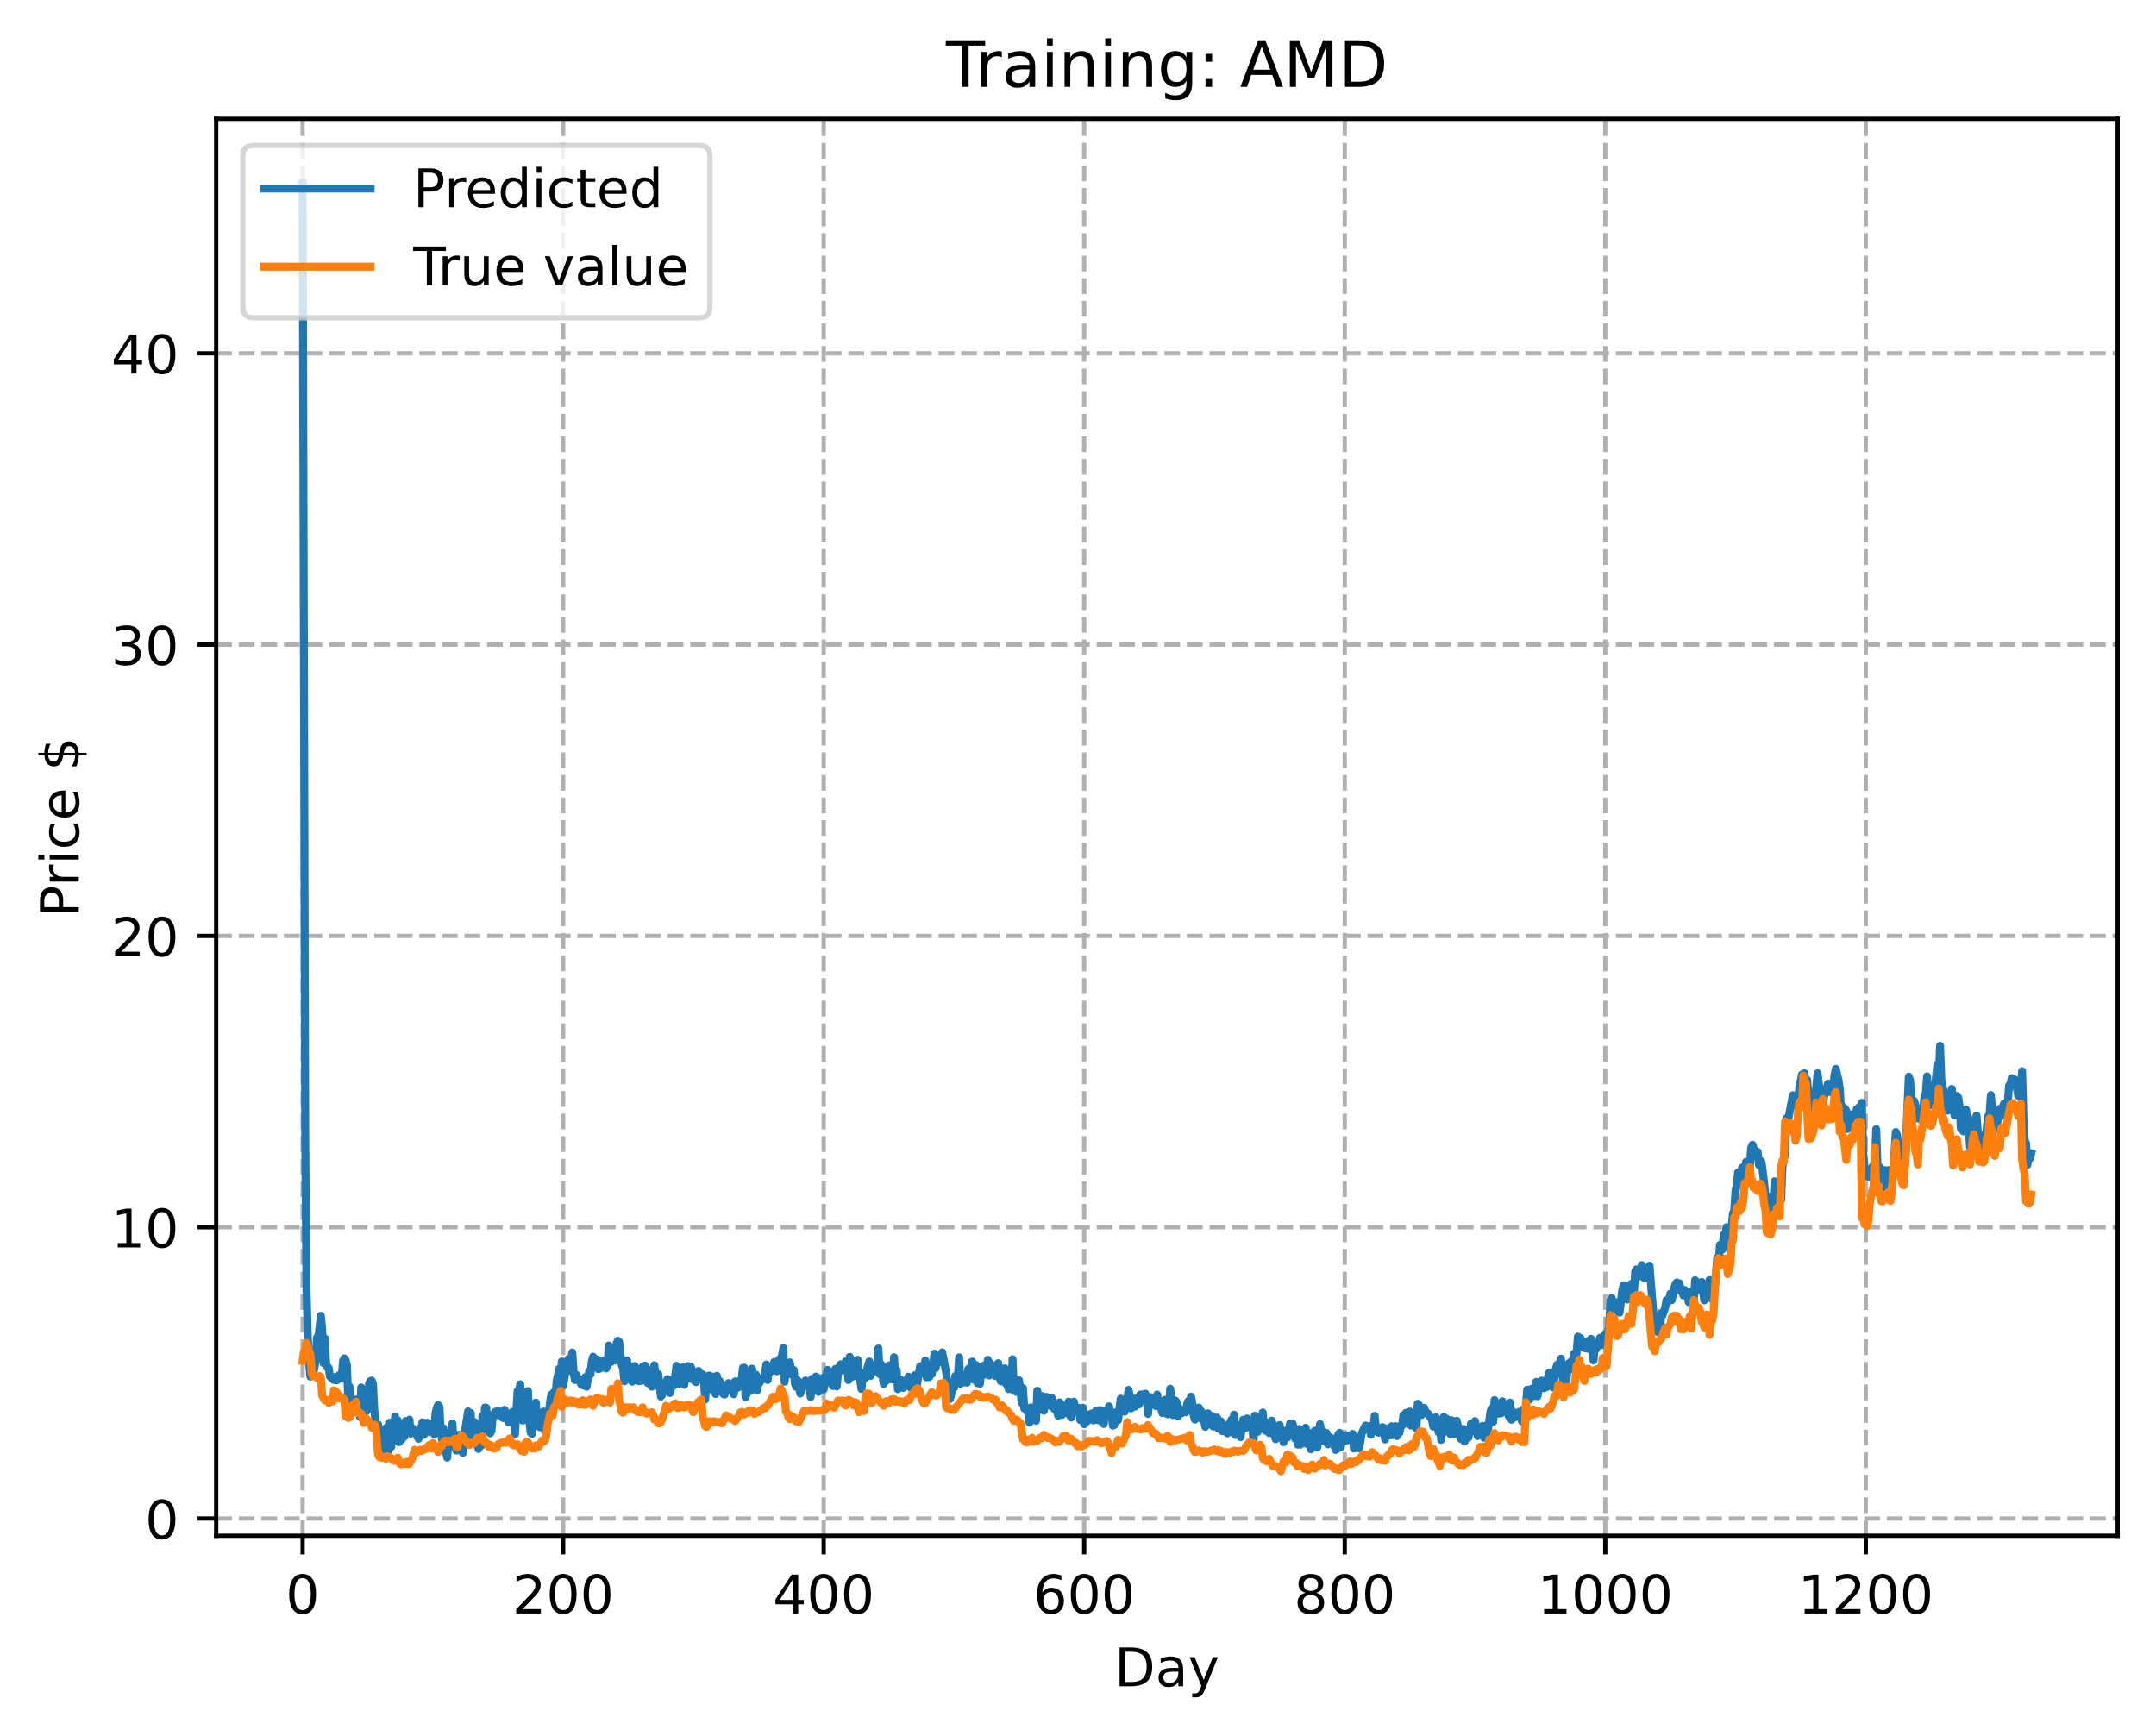 <?xml version="1.0" encoding="utf-8" standalone="no"?>
<!DOCTYPE svg PUBLIC "-//W3C//DTD SVG 1.1//EN"
  "http://www.w3.org/Graphics/SVG/1.1/DTD/svg11.dtd">
<!-- Created with matplotlib (https://matplotlib.org/) -->
<svg height="325.986pt" version="1.1" viewBox="0 0 404.923 325.986" width="404.923pt" xmlns="http://www.w3.org/2000/svg" xmlns:xlink="http://www.w3.org/1999/xlink">
 <defs>
  <style type="text/css">
*{stroke-linecap:butt;stroke-linejoin:round;}
  </style>
 </defs>
 <g id="figure_1">
  <g id="patch_1">
   <path d="M 0 325.986 
L 404.923 325.986 
L 404.923 0 
L 0 0 
z
" style="fill:#ffffff;"/>
  </g>
  <g id="axes_1">
   <g id="patch_2">
    <path d="M 40.603 288.43 
L 397.723 288.43 
L 397.723 22.318 
L 40.603 22.318 
z
" style="fill:#ffffff;"/>
   </g>
   <g id="matplotlib.axis_1">
    <g id="xtick_1">
     <g id="line2d_1">
      <path clip-path="url(#pb057ecb4f2)" d="M 56.836 288.43 
L 56.836 22.318 
" style="fill:none;stroke:#b0b0b0;stroke-dasharray:2.96,1.28;stroke-dashoffset:0;stroke-width:0.8;"/>
     </g>
     <g id="line2d_2">
      <defs>
       <path d="M 0 0 
L 0 3.5 
" id="m2f1ad84dbb" style="stroke:#000000;stroke-width:0.8;"/>
      </defs>
      <g>
       <use style="stroke:#000000;stroke-width:0.8;" x="56.836" xlink:href="#m2f1ad84dbb" y="288.43"/>
      </g>
     </g>
     <g id="text_1">
      <!-- 0 -->
      <defs>
       <path d="M 31.781 66.406 
Q 24.172 66.406 20.328 58.906 
Q 16.5 51.422 16.5 36.375 
Q 16.5 21.391 20.328 13.891 
Q 24.172 6.391 31.781 6.391 
Q 39.453 6.391 43.281 13.891 
Q 47.125 21.391 47.125 36.375 
Q 47.125 51.422 43.281 58.906 
Q 39.453 66.406 31.781 66.406 
z
M 31.781 74.219 
Q 44.047 74.219 50.516 64.516 
Q 56.984 54.828 56.984 36.375 
Q 56.984 17.969 50.516 8.266 
Q 44.047 -1.422 31.781 -1.422 
Q 19.531 -1.422 13.062 8.266 
Q 6.594 17.969 6.594 36.375 
Q 6.594 54.828 13.062 64.516 
Q 19.531 74.219 31.781 74.219 
z
" id="DejaVuSans-48"/>
      </defs>
      <g transform="translate(53.655 303.029)scale(0.1 -0.1)">
       <use xlink:href="#DejaVuSans-48"/>
      </g>
     </g>
    </g>
    <g id="xtick_2">
     <g id="line2d_3">
      <path clip-path="url(#pb057ecb4f2)" d="M 105.766 288.43 
L 105.766 22.318 
" style="fill:none;stroke:#b0b0b0;stroke-dasharray:2.96,1.28;stroke-dashoffset:0;stroke-width:0.8;"/>
     </g>
     <g id="line2d_4">
      <g>
       <use style="stroke:#000000;stroke-width:0.8;" x="105.766" xlink:href="#m2f1ad84dbb" y="288.43"/>
      </g>
     </g>
     <g id="text_2">
      <!-- 200 -->
      <defs>
       <path d="M 19.188 8.297 
L 53.609 8.297 
L 53.609 0 
L 7.328 0 
L 7.328 8.297 
Q 12.938 14.109 22.625 23.891 
Q 32.328 33.688 34.812 36.531 
Q 39.547 41.844 41.422 45.531 
Q 43.312 49.219 43.312 52.781 
Q 43.312 58.594 39.234 62.25 
Q 35.156 65.922 28.609 65.922 
Q 23.969 65.922 18.812 64.312 
Q 13.672 62.703 7.812 59.422 
L 7.812 69.391 
Q 13.766 71.781 18.938 73 
Q 24.125 74.219 28.422 74.219 
Q 39.75 74.219 46.484 68.547 
Q 53.219 62.891 53.219 53.422 
Q 53.219 48.922 51.531 44.891 
Q 49.859 40.875 45.406 35.406 
Q 44.188 33.984 37.641 27.219 
Q 31.109 20.453 19.188 8.297 
z
" id="DejaVuSans-50"/>
      </defs>
      <g transform="translate(96.223 303.029)scale(0.1 -0.1)">
       <use xlink:href="#DejaVuSans-50"/>
       <use x="63.623" xlink:href="#DejaVuSans-48"/>
       <use x="127.246" xlink:href="#DejaVuSans-48"/>
      </g>
     </g>
    </g>
    <g id="xtick_3">
     <g id="line2d_5">
      <path clip-path="url(#pb057ecb4f2)" d="M 154.697 288.43 
L 154.697 22.318 
" style="fill:none;stroke:#b0b0b0;stroke-dasharray:2.96,1.28;stroke-dashoffset:0;stroke-width:0.8;"/>
     </g>
     <g id="line2d_6">
      <g>
       <use style="stroke:#000000;stroke-width:0.8;" x="154.697" xlink:href="#m2f1ad84dbb" y="288.43"/>
      </g>
     </g>
     <g id="text_3">
      <!-- 400 -->
      <defs>
       <path d="M 37.797 64.312 
L 12.891 25.391 
L 37.797 25.391 
z
M 35.203 72.906 
L 47.609 72.906 
L 47.609 25.391 
L 58.016 25.391 
L 58.016 17.188 
L 47.609 17.188 
L 47.609 0 
L 37.797 0 
L 37.797 17.188 
L 4.891 17.188 
L 4.891 26.703 
z
" id="DejaVuSans-52"/>
      </defs>
      <g transform="translate(145.153 303.029)scale(0.1 -0.1)">
       <use xlink:href="#DejaVuSans-52"/>
       <use x="63.623" xlink:href="#DejaVuSans-48"/>
       <use x="127.246" xlink:href="#DejaVuSans-48"/>
      </g>
     </g>
    </g>
    <g id="xtick_4">
     <g id="line2d_7">
      <path clip-path="url(#pb057ecb4f2)" d="M 203.628 288.43 
L 203.628 22.318 
" style="fill:none;stroke:#b0b0b0;stroke-dasharray:2.96,1.28;stroke-dashoffset:0;stroke-width:0.8;"/>
     </g>
     <g id="line2d_8">
      <g>
       <use style="stroke:#000000;stroke-width:0.8;" x="203.628" xlink:href="#m2f1ad84dbb" y="288.43"/>
      </g>
     </g>
     <g id="text_4">
      <!-- 600 -->
      <defs>
       <path d="M 33.016 40.375 
Q 26.375 40.375 22.484 35.828 
Q 18.609 31.297 18.609 23.391 
Q 18.609 15.531 22.484 10.953 
Q 26.375 6.391 33.016 6.391 
Q 39.656 6.391 43.531 10.953 
Q 47.406 15.531 47.406 23.391 
Q 47.406 31.297 43.531 35.828 
Q 39.656 40.375 33.016 40.375 
z
M 52.594 71.297 
L 52.594 62.312 
Q 48.875 64.062 45.094 64.984 
Q 41.312 65.922 37.594 65.922 
Q 27.828 65.922 22.672 59.328 
Q 17.531 52.734 16.797 39.406 
Q 19.672 43.656 24.016 45.922 
Q 28.375 48.188 33.594 48.188 
Q 44.578 48.188 50.953 41.516 
Q 57.328 34.859 57.328 23.391 
Q 57.328 12.156 50.688 5.359 
Q 44.047 -1.422 33.016 -1.422 
Q 20.359 -1.422 13.672 8.266 
Q 6.984 17.969 6.984 36.375 
Q 6.984 53.656 15.188 63.938 
Q 23.391 74.219 37.203 74.219 
Q 40.922 74.219 44.703 73.484 
Q 48.484 72.75 52.594 71.297 
z
" id="DejaVuSans-54"/>
      </defs>
      <g transform="translate(194.084 303.029)scale(0.1 -0.1)">
       <use xlink:href="#DejaVuSans-54"/>
       <use x="63.623" xlink:href="#DejaVuSans-48"/>
       <use x="127.246" xlink:href="#DejaVuSans-48"/>
      </g>
     </g>
    </g>
    <g id="xtick_5">
     <g id="line2d_9">
      <path clip-path="url(#pb057ecb4f2)" d="M 252.558 288.43 
L 252.558 22.318 
" style="fill:none;stroke:#b0b0b0;stroke-dasharray:2.96,1.28;stroke-dashoffset:0;stroke-width:0.8;"/>
     </g>
     <g id="line2d_10">
      <g>
       <use style="stroke:#000000;stroke-width:0.8;" x="252.558" xlink:href="#m2f1ad84dbb" y="288.43"/>
      </g>
     </g>
     <g id="text_5">
      <!-- 800 -->
      <defs>
       <path d="M 31.781 34.625 
Q 24.75 34.625 20.719 30.859 
Q 16.703 27.094 16.703 20.516 
Q 16.703 13.922 20.719 10.156 
Q 24.75 6.391 31.781 6.391 
Q 38.812 6.391 42.859 10.172 
Q 46.922 13.969 46.922 20.516 
Q 46.922 27.094 42.891 30.859 
Q 38.875 34.625 31.781 34.625 
z
M 21.922 38.812 
Q 15.578 40.375 12.031 44.719 
Q 8.5 49.078 8.5 55.328 
Q 8.5 64.062 14.719 69.141 
Q 20.953 74.219 31.781 74.219 
Q 42.672 74.219 48.875 69.141 
Q 55.078 64.062 55.078 55.328 
Q 55.078 49.078 51.531 44.719 
Q 48 40.375 41.703 38.812 
Q 48.828 37.156 52.797 32.312 
Q 56.781 27.484 56.781 20.516 
Q 56.781 9.906 50.312 4.234 
Q 43.844 -1.422 31.781 -1.422 
Q 19.734 -1.422 13.25 4.234 
Q 6.781 9.906 6.781 20.516 
Q 6.781 27.484 10.781 32.312 
Q 14.797 37.156 21.922 38.812 
z
M 18.312 54.391 
Q 18.312 48.734 21.844 45.562 
Q 25.391 42.391 31.781 42.391 
Q 38.141 42.391 41.719 45.562 
Q 45.312 48.734 45.312 54.391 
Q 45.312 60.062 41.719 63.234 
Q 38.141 66.406 31.781 66.406 
Q 25.391 66.406 21.844 63.234 
Q 18.312 60.062 18.312 54.391 
z
" id="DejaVuSans-56"/>
      </defs>
      <g transform="translate(243.015 303.029)scale(0.1 -0.1)">
       <use xlink:href="#DejaVuSans-56"/>
       <use x="63.623" xlink:href="#DejaVuSans-48"/>
       <use x="127.246" xlink:href="#DejaVuSans-48"/>
      </g>
     </g>
    </g>
    <g id="xtick_6">
     <g id="line2d_11">
      <path clip-path="url(#pb057ecb4f2)" d="M 301.489 288.43 
L 301.489 22.318 
" style="fill:none;stroke:#b0b0b0;stroke-dasharray:2.96,1.28;stroke-dashoffset:0;stroke-width:0.8;"/>
     </g>
     <g id="line2d_12">
      <g>
       <use style="stroke:#000000;stroke-width:0.8;" x="301.489" xlink:href="#m2f1ad84dbb" y="288.43"/>
      </g>
     </g>
     <g id="text_6">
      <!-- 1000 -->
      <defs>
       <path d="M 12.406 8.297 
L 28.516 8.297 
L 28.516 63.922 
L 10.984 60.406 
L 10.984 69.391 
L 28.422 72.906 
L 38.281 72.906 
L 38.281 8.297 
L 54.391 8.297 
L 54.391 0 
L 12.406 0 
z
" id="DejaVuSans-49"/>
      </defs>
      <g transform="translate(288.764 303.029)scale(0.1 -0.1)">
       <use xlink:href="#DejaVuSans-49"/>
       <use x="63.623" xlink:href="#DejaVuSans-48"/>
       <use x="127.246" xlink:href="#DejaVuSans-48"/>
       <use x="190.869" xlink:href="#DejaVuSans-48"/>
      </g>
     </g>
    </g>
    <g id="xtick_7">
     <g id="line2d_13">
      <path clip-path="url(#pb057ecb4f2)" d="M 350.419 288.43 
L 350.419 22.318 
" style="fill:none;stroke:#b0b0b0;stroke-dasharray:2.96,1.28;stroke-dashoffset:0;stroke-width:0.8;"/>
     </g>
     <g id="line2d_14">
      <g>
       <use style="stroke:#000000;stroke-width:0.8;" x="350.419" xlink:href="#m2f1ad84dbb" y="288.43"/>
      </g>
     </g>
     <g id="text_7">
      <!-- 1200 -->
      <g transform="translate(337.694 303.029)scale(0.1 -0.1)">
       <use xlink:href="#DejaVuSans-49"/>
       <use x="63.623" xlink:href="#DejaVuSans-50"/>
       <use x="127.246" xlink:href="#DejaVuSans-48"/>
       <use x="190.869" xlink:href="#DejaVuSans-48"/>
      </g>
     </g>
    </g>
    <g id="text_8">
     <!-- Day -->
     <defs>
      <path d="M 19.672 64.797 
L 19.672 8.109 
L 31.594 8.109 
Q 46.688 8.109 53.688 14.938 
Q 60.688 21.781 60.688 36.531 
Q 60.688 51.172 53.688 57.984 
Q 46.688 64.797 31.594 64.797 
z
M 9.812 72.906 
L 30.078 72.906 
Q 51.266 72.906 61.172 64.094 
Q 71.094 55.281 71.094 36.531 
Q 71.094 17.672 61.125 8.828 
Q 51.172 0 30.078 0 
L 9.812 0 
z
" id="DejaVuSans-68"/>
      <path d="M 34.281 27.484 
Q 23.391 27.484 19.188 25 
Q 14.984 22.516 14.984 16.5 
Q 14.984 11.719 18.141 8.906 
Q 21.297 6.109 26.703 6.109 
Q 34.188 6.109 38.703 11.406 
Q 43.219 16.703 43.219 25.484 
L 43.219 27.484 
z
M 52.203 31.203 
L 52.203 0 
L 43.219 0 
L 43.219 8.297 
Q 40.141 3.328 35.547 0.953 
Q 30.953 -1.422 24.312 -1.422 
Q 15.922 -1.422 10.953 3.297 
Q 6 8.016 6 15.922 
Q 6 25.141 12.172 29.828 
Q 18.359 34.516 30.609 34.516 
L 43.219 34.516 
L 43.219 35.406 
Q 43.219 41.609 39.141 45 
Q 35.062 48.391 27.688 48.391 
Q 23 48.391 18.547 47.266 
Q 14.109 46.141 10.016 43.891 
L 10.016 52.203 
Q 14.938 54.109 19.578 55.047 
Q 24.219 56 28.609 56 
Q 40.484 56 46.344 49.844 
Q 52.203 43.703 52.203 31.203 
z
" id="DejaVuSans-97"/>
      <path d="M 32.172 -5.078 
Q 28.375 -14.844 24.75 -17.812 
Q 21.141 -20.797 15.094 -20.797 
L 7.906 -20.797 
L 7.906 -13.281 
L 13.188 -13.281 
Q 16.891 -13.281 18.938 -11.516 
Q 21 -9.766 23.484 -3.219 
L 25.094 0.875 
L 2.984 54.688 
L 12.5 54.688 
L 29.594 11.922 
L 46.688 54.688 
L 56.203 54.688 
z
" id="DejaVuSans-121"/>
     </defs>
     <g transform="translate(209.29 316.707)scale(0.1 -0.1)">
      <use xlink:href="#DejaVuSans-68"/>
      <use x="77.002" xlink:href="#DejaVuSans-97"/>
      <use x="138.281" xlink:href="#DejaVuSans-121"/>
     </g>
    </g>
   </g>
   <g id="matplotlib.axis_2">
    <g id="ytick_1">
     <g id="line2d_15">
      <path clip-path="url(#pb057ecb4f2)" d="M 40.603 285.197 
L 397.723 285.197 
" style="fill:none;stroke:#b0b0b0;stroke-dasharray:2.96,1.28;stroke-dashoffset:0;stroke-width:0.8;"/>
     </g>
     <g id="line2d_16">
      <defs>
       <path d="M 0 0 
L -3.5 0 
" id="m1c766e21a8" style="stroke:#000000;stroke-width:0.8;"/>
      </defs>
      <g>
       <use style="stroke:#000000;stroke-width:0.8;" x="40.603" xlink:href="#m1c766e21a8" y="285.197"/>
      </g>
     </g>
     <g id="text_9">
      <!-- 0 -->
      <g transform="translate(27.241 288.996)scale(0.1 -0.1)">
       <use xlink:href="#DejaVuSans-48"/>
      </g>
     </g>
    </g>
    <g id="ytick_2">
     <g id="line2d_17">
      <path clip-path="url(#pb057ecb4f2)" d="M 40.603 230.488 
L 397.723 230.488 
" style="fill:none;stroke:#b0b0b0;stroke-dasharray:2.96,1.28;stroke-dashoffset:0;stroke-width:0.8;"/>
     </g>
     <g id="line2d_18">
      <g>
       <use style="stroke:#000000;stroke-width:0.8;" x="40.603" xlink:href="#m1c766e21a8" y="230.488"/>
      </g>
     </g>
     <g id="text_10">
      <!-- 10 -->
      <g transform="translate(20.878 234.287)scale(0.1 -0.1)">
       <use xlink:href="#DejaVuSans-49"/>
       <use x="63.623" xlink:href="#DejaVuSans-48"/>
      </g>
     </g>
    </g>
    <g id="ytick_3">
     <g id="line2d_19">
      <path clip-path="url(#pb057ecb4f2)" d="M 40.603 175.779 
L 397.723 175.779 
" style="fill:none;stroke:#b0b0b0;stroke-dasharray:2.96,1.28;stroke-dashoffset:0;stroke-width:0.8;"/>
     </g>
     <g id="line2d_20">
      <g>
       <use style="stroke:#000000;stroke-width:0.8;" x="40.603" xlink:href="#m1c766e21a8" y="175.779"/>
      </g>
     </g>
     <g id="text_11">
      <!-- 20 -->
      <g transform="translate(20.878 179.578)scale(0.1 -0.1)">
       <use xlink:href="#DejaVuSans-50"/>
       <use x="63.623" xlink:href="#DejaVuSans-48"/>
      </g>
     </g>
    </g>
    <g id="ytick_4">
     <g id="line2d_21">
      <path clip-path="url(#pb057ecb4f2)" d="M 40.603 121.069 
L 397.723 121.069 
" style="fill:none;stroke:#b0b0b0;stroke-dasharray:2.96,1.28;stroke-dashoffset:0;stroke-width:0.8;"/>
     </g>
     <g id="line2d_22">
      <g>
       <use style="stroke:#000000;stroke-width:0.8;" x="40.603" xlink:href="#m1c766e21a8" y="121.069"/>
      </g>
     </g>
     <g id="text_12">
      <!-- 30 -->
      <defs>
       <path d="M 40.578 39.312 
Q 47.656 37.797 51.625 33 
Q 55.609 28.219 55.609 21.188 
Q 55.609 10.406 48.188 4.484 
Q 40.766 -1.422 27.094 -1.422 
Q 22.516 -1.422 17.656 -0.516 
Q 12.797 0.391 7.625 2.203 
L 7.625 11.719 
Q 11.719 9.328 16.594 8.109 
Q 21.484 6.891 26.812 6.891 
Q 36.078 6.891 40.938 10.547 
Q 45.797 14.203 45.797 21.188 
Q 45.797 27.641 41.281 31.266 
Q 36.766 34.906 28.719 34.906 
L 20.219 34.906 
L 20.219 43.016 
L 29.109 43.016 
Q 36.375 43.016 40.234 45.922 
Q 44.094 48.828 44.094 54.297 
Q 44.094 59.906 40.109 62.906 
Q 36.141 65.922 28.719 65.922 
Q 24.656 65.922 20.016 65.031 
Q 15.375 64.156 9.812 62.312 
L 9.812 71.094 
Q 15.438 72.656 20.344 73.438 
Q 25.25 74.219 29.594 74.219 
Q 40.828 74.219 47.359 69.109 
Q 53.906 64.016 53.906 55.328 
Q 53.906 49.266 50.438 45.094 
Q 46.969 40.922 40.578 39.312 
z
" id="DejaVuSans-51"/>
      </defs>
      <g transform="translate(20.878 124.868)scale(0.1 -0.1)">
       <use xlink:href="#DejaVuSans-51"/>
       <use x="63.623" xlink:href="#DejaVuSans-48"/>
      </g>
     </g>
    </g>
    <g id="ytick_5">
     <g id="line2d_23">
      <path clip-path="url(#pb057ecb4f2)" d="M 40.603 66.36 
L 397.723 66.36 
" style="fill:none;stroke:#b0b0b0;stroke-dasharray:2.96,1.28;stroke-dashoffset:0;stroke-width:0.8;"/>
     </g>
     <g id="line2d_24">
      <g>
       <use style="stroke:#000000;stroke-width:0.8;" x="40.603" xlink:href="#m1c766e21a8" y="66.36"/>
      </g>
     </g>
     <g id="text_13">
      <!-- 40 -->
      <g transform="translate(20.878 70.159)scale(0.1 -0.1)">
       <use xlink:href="#DejaVuSans-52"/>
       <use x="63.623" xlink:href="#DejaVuSans-48"/>
      </g>
     </g>
    </g>
    <g id="text_14">
     <!-- Price $ -->
     <defs>
      <path d="M 19.672 64.797 
L 19.672 37.406 
L 32.078 37.406 
Q 38.969 37.406 42.719 40.969 
Q 46.484 44.531 46.484 51.125 
Q 46.484 57.672 42.719 61.234 
Q 38.969 64.797 32.078 64.797 
z
M 9.812 72.906 
L 32.078 72.906 
Q 44.344 72.906 50.609 67.359 
Q 56.891 61.812 56.891 51.125 
Q 56.891 40.328 50.609 34.812 
Q 44.344 29.297 32.078 29.297 
L 19.672 29.297 
L 19.672 0 
L 9.812 0 
z
" id="DejaVuSans-80"/>
      <path d="M 41.109 46.297 
Q 39.594 47.172 37.812 47.578 
Q 36.031 48 33.891 48 
Q 26.266 48 22.188 43.047 
Q 18.109 38.094 18.109 28.812 
L 18.109 0 
L 9.078 0 
L 9.078 54.688 
L 18.109 54.688 
L 18.109 46.188 
Q 20.953 51.172 25.484 53.578 
Q 30.031 56 36.531 56 
Q 37.453 56 38.578 55.875 
Q 39.703 55.766 41.062 55.516 
z
" id="DejaVuSans-114"/>
      <path d="M 9.422 54.688 
L 18.406 54.688 
L 18.406 0 
L 9.422 0 
z
M 9.422 75.984 
L 18.406 75.984 
L 18.406 64.594 
L 9.422 64.594 
z
" id="DejaVuSans-105"/>
      <path d="M 48.781 52.594 
L 48.781 44.188 
Q 44.969 46.297 41.141 47.344 
Q 37.312 48.391 33.406 48.391 
Q 24.656 48.391 19.812 42.844 
Q 14.984 37.312 14.984 27.297 
Q 14.984 17.281 19.812 11.734 
Q 24.656 6.203 33.406 6.203 
Q 37.312 6.203 41.141 7.25 
Q 44.969 8.297 48.781 10.406 
L 48.781 2.094 
Q 45.016 0.344 40.984 -0.531 
Q 36.969 -1.422 32.422 -1.422 
Q 20.062 -1.422 12.781 6.344 
Q 5.516 14.109 5.516 27.297 
Q 5.516 40.672 12.859 48.328 
Q 20.219 56 33.016 56 
Q 37.156 56 41.109 55.141 
Q 45.062 54.297 48.781 52.594 
z
" id="DejaVuSans-99"/>
      <path d="M 56.203 29.594 
L 56.203 25.203 
L 14.891 25.203 
Q 15.484 15.922 20.484 11.062 
Q 25.484 6.203 34.422 6.203 
Q 39.594 6.203 44.453 7.469 
Q 49.312 8.734 54.109 11.281 
L 54.109 2.781 
Q 49.266 0.734 44.188 -0.344 
Q 39.109 -1.422 33.891 -1.422 
Q 20.797 -1.422 13.156 6.188 
Q 5.516 13.812 5.516 26.812 
Q 5.516 40.234 12.766 48.109 
Q 20.016 56 32.328 56 
Q 43.359 56 49.781 48.891 
Q 56.203 41.797 56.203 29.594 
z
M 47.219 32.234 
Q 47.125 39.594 43.094 43.984 
Q 39.062 48.391 32.422 48.391 
Q 24.906 48.391 20.391 44.141 
Q 15.875 39.891 15.188 32.172 
z
" id="DejaVuSans-101"/>
      <path id="DejaVuSans-32"/>
      <path d="M 33.797 -14.703 
L 28.906 -14.703 
L 28.859 0 
Q 23.734 0.094 18.609 1.188 
Q 13.484 2.297 8.297 4.5 
L 8.297 13.281 
Q 13.281 10.156 18.375 8.562 
Q 23.484 6.984 28.906 6.938 
L 28.906 29.203 
Q 18.109 30.953 13.203 35.156 
Q 8.297 39.359 8.297 46.688 
Q 8.297 54.641 13.625 59.219 
Q 18.953 63.812 28.906 64.5 
L 28.906 75.984 
L 33.797 75.984 
L 33.797 64.656 
Q 38.328 64.453 42.578 63.688 
Q 46.828 62.938 50.875 61.625 
L 50.875 53.078 
Q 46.828 55.125 42.547 56.25 
Q 38.281 57.375 33.797 57.562 
L 33.797 36.719 
Q 44.875 35.016 50.094 30.609 
Q 55.328 26.219 55.328 18.609 
Q 55.328 10.359 49.781 5.594 
Q 44.234 0.828 33.797 0.094 
z
M 28.906 37.594 
L 28.906 57.625 
Q 23.25 56.984 20.266 54.391 
Q 17.281 51.812 17.281 47.516 
Q 17.281 43.312 20.031 40.969 
Q 22.797 38.625 28.906 37.594 
z
M 33.797 28.219 
L 33.797 7.078 
Q 39.984 7.906 43.141 10.594 
Q 46.297 13.281 46.297 17.672 
Q 46.297 21.969 43.281 24.5 
Q 40.281 27.047 33.797 28.219 
z
" id="DejaVuSans-36"/>
     </defs>
     <g transform="translate(14.798 172.342)rotate(-90)scale(0.1 -0.1)">
      <use xlink:href="#DejaVuSans-80"/>
      <use x="58.553" xlink:href="#DejaVuSans-114"/>
      <use x="99.666" xlink:href="#DejaVuSans-105"/>
      <use x="127.449" xlink:href="#DejaVuSans-99"/>
      <use x="182.43" xlink:href="#DejaVuSans-101"/>
      <use x="243.953" xlink:href="#DejaVuSans-32"/>
      <use x="275.74" xlink:href="#DejaVuSans-36"/>
     </g>
    </g>
   </g>
   <g id="line2d_25">
    <path clip-path="url(#pb057ecb4f2)" d="M 56.836 34.414 
L 57.325 214.044 
L 57.57 242.151 
L 57.814 251.353 
L 58.059 256.158 
L 58.304 258.551 
L 58.548 257.717 
L 58.793 258.02 
L 59.038 257.016 
L 59.282 255.35 
L 59.527 251.2 
L 59.772 251.345 
L 60.261 247.113 
L 60.506 249.627 
L 60.75 256.008 
L 60.995 251.36 
L 61.24 255.949 
L 61.484 256.842 
L 61.729 256.92 
L 61.974 258.526 
L 62.218 258.785 
L 62.463 258.691 
L 62.708 259.178 
L 62.952 258.629 
L 63.197 259.249 
L 63.441 259.136 
L 63.686 258.28 
L 63.931 258.286 
L 64.175 258.889 
L 64.42 255.595 
L 64.665 255.122 
L 64.909 255.435 
L 65.154 256.453 
L 65.399 262.69 
L 65.643 260.419 
L 65.888 265.536 
L 66.133 265.305 
L 66.377 264.356 
L 66.622 264.939 
L 66.867 262.851 
L 67.111 264.516 
L 67.356 263.315 
L 67.601 266.105 
L 67.845 260.59 
L 68.09 263.658 
L 68.335 262.694 
L 68.579 263.559 
L 68.824 265.027 
L 69.069 263.275 
L 69.313 259.914 
L 69.558 259.379 
L 69.802 259.28 
L 70.047 259.868 
L 70.292 264.918 
L 70.781 269.102 
L 71.026 267.557 
L 71.27 270.143 
L 71.515 270.892 
L 71.76 273.459 
L 72.004 268.976 
L 72.249 272.387 
L 72.494 268.21 
L 72.983 272.529 
L 73.228 267.18 
L 73.472 271.743 
L 73.717 268.1 
L 73.962 268.414 
L 74.206 266.038 
L 74.451 269.26 
L 74.696 266.748 
L 74.94 270.859 
L 75.185 270.283 
L 75.429 270.408 
L 75.674 269.112 
L 75.919 269.84 
L 76.163 266.898 
L 76.408 266.978 
L 76.653 267.966 
L 76.897 266.629 
L 77.142 269.262 
L 77.387 268.207 
L 77.631 268.87 
L 78.121 268.633 
L 78.365 269.767 
L 78.61 270.225 
L 78.855 268.261 
L 79.099 268.425 
L 79.344 267.12 
L 79.589 269.494 
L 79.833 268.76 
L 80.078 268.944 
L 80.323 267.199 
L 80.567 268.913 
L 80.812 268.118 
L 81.056 268.597 
L 81.301 267.649 
L 81.546 269.373 
L 81.79 265.427 
L 82.035 264.383 
L 82.28 263.891 
L 82.524 264.19 
L 82.769 268.832 
L 83.014 270.339 
L 83.258 268.24 
L 83.503 272.469 
L 83.748 272.75 
L 83.992 273.77 
L 84.237 270.337 
L 84.482 269.017 
L 84.726 271.532 
L 84.971 267.339 
L 85.216 271.024 
L 85.46 271.375 
L 85.705 272.433 
L 85.95 269.921 
L 86.194 269.469 
L 86.439 271.457 
L 86.684 272.488 
L 86.928 272.881 
L 87.173 269.372 
L 87.417 268.173 
L 87.907 265.077 
L 88.151 268.894 
L 88.396 265.381 
L 88.641 269.773 
L 88.885 270.382 
L 89.13 267.084 
L 89.375 271.183 
L 89.619 271.254 
L 89.864 272.138 
L 90.109 268.516 
L 90.353 271.537 
L 90.598 265.964 
L 90.843 267.933 
L 91.087 264.344 
L 91.332 264.407 
L 91.577 268.053 
L 91.821 268.245 
L 92.066 269.203 
L 92.311 268.759 
L 92.555 265.692 
L 92.8 265.815 
L 93.044 265.128 
L 93.289 265.795 
L 93.534 265.002 
L 93.778 265.119 
L 94.023 265.796 
L 94.512 266.334 
L 94.757 264.783 
L 95.002 265.475 
L 95.246 265.692 
L 95.491 267.116 
L 96.225 265.184 
L 96.47 266.072 
L 96.714 269.397 
L 97.204 261.267 
L 97.448 261.781 
L 97.693 259.985 
L 98.182 266.81 
L 98.427 265.096 
L 98.672 261.758 
L 98.916 262.409 
L 99.161 261.267 
L 99.405 266.837 
L 99.65 269.007 
L 99.895 269.312 
L 100.139 264.876 
L 100.384 266.001 
L 100.629 263.428 
L 100.873 266.392 
L 101.118 265.942 
L 101.363 268.051 
L 102.097 265.109 
L 102.341 268.732 
L 102.831 265.735 
L 103.075 265.712 
L 103.32 263.148 
L 103.565 261.919 
L 103.809 262.836 
L 104.054 261.457 
L 104.299 262.789 
L 104.543 259.352 
L 105.032 257.065 
L 105.277 258.54 
L 105.522 255.705 
L 105.766 260.284 
L 106.256 257.229 
L 106.745 255.231 
L 106.99 257.457 
L 107.479 254.024 
L 107.724 257.632 
L 107.968 259.179 
L 108.213 258.206 
L 109.192 260.075 
L 109.436 259.376 
L 109.681 260.251 
L 109.926 258.64 
L 110.17 260.442 
L 110.66 257.517 
L 110.904 258.119 
L 111.149 255.69 
L 111.393 254.805 
L 111.638 255.72 
L 111.883 256.2 
L 112.127 255.318 
L 112.372 257.14 
L 112.617 257.072 
L 112.861 255.71 
L 113.106 255.871 
L 113.351 255.603 
L 113.595 255.878 
L 113.84 257.008 
L 114.085 256.566 
L 114.329 252.712 
L 114.819 255.766 
L 115.063 255.106 
L 115.308 253.235 
L 115.553 255.512 
L 115.797 252.3 
L 116.042 251.816 
L 116.287 252.052 
L 116.776 256.432 
L 117.02 257.012 
L 117.265 259.429 
L 117.51 256.615 
L 117.754 255.522 
L 118.488 259.221 
L 118.733 259.486 
L 118.978 256.656 
L 119.222 256.555 
L 119.467 257.986 
L 119.712 257.956 
L 119.956 259.406 
L 120.201 257.866 
L 120.446 259.359 
L 120.69 256.688 
L 120.935 257.414 
L 121.18 256.474 
L 121.669 259.764 
L 121.914 259.806 
L 122.158 258.005 
L 122.403 260.435 
L 122.648 257.145 
L 122.892 256.416 
L 123.381 260.226 
L 123.626 258.09 
L 124.115 262.284 
L 124.36 261.97 
L 124.849 259.947 
L 125.094 259.846 
L 125.339 259.014 
L 125.828 261.618 
L 126.317 259.08 
L 126.562 260.253 
L 127.051 256.518 
L 127.296 257.611 
L 127.541 259.902 
L 128.275 256.791 
L 128.519 260.085 
L 128.764 258.255 
L 129.008 259.027 
L 129.253 256.556 
L 129.498 258.035 
L 129.742 256.71 
L 129.987 257.33 
L 130.232 259.215 
L 130.476 258.581 
L 130.721 259.59 
L 131.21 257.482 
L 131.455 258.821 
L 131.944 258.128 
L 132.189 258.979 
L 132.434 262.867 
L 132.678 259.324 
L 132.923 259.888 
L 133.168 258.344 
L 133.412 258.708 
L 133.657 258.515 
L 133.902 261.142 
L 134.146 260.155 
L 134.391 261.809 
L 134.636 258.395 
L 134.88 260.414 
L 135.125 259.314 
L 135.859 261.831 
L 136.103 261.912 
L 136.348 260.125 
L 136.593 260.432 
L 136.837 259.766 
L 137.816 261.873 
L 138.061 259.444 
L 138.305 260.749 
L 138.55 260.642 
L 138.795 260.1 
L 139.039 259.22 
L 139.284 259.234 
L 139.529 256.904 
L 139.773 256.86 
L 140.018 262.426 
L 140.263 261.645 
L 140.507 259.142 
L 140.996 261.227 
L 141.241 257.058 
L 141.486 259.207 
L 141.975 258.181 
L 142.22 261.106 
L 142.464 259.441 
L 142.709 259.655 
L 142.954 258.852 
L 143.198 259.064 
L 143.443 258.998 
L 143.932 256.266 
L 144.177 259.182 
L 144.422 256.874 
L 144.666 257.716 
L 144.911 256.86 
L 145.156 256.944 
L 145.4 255.793 
L 145.645 257.313 
L 145.89 257.554 
L 146.379 255.287 
L 146.624 255.334 
L 146.868 254.528 
L 147.113 253.172 
L 147.357 259.5 
L 147.602 256.917 
L 147.847 258.143 
L 148.091 257.717 
L 148.336 255.877 
L 148.581 257.493 
L 148.825 258.233 
L 149.07 257.29 
L 149.315 259.976 
L 149.559 260.488 
L 149.804 259.237 
L 150.293 261.732 
L 150.538 260.975 
L 150.783 259.799 
L 151.027 260.3 
L 151.272 259.273 
L 151.517 259.464 
L 151.761 260.216 
L 152.006 259.822 
L 152.251 262.384 
L 152.495 258.972 
L 152.74 259.56 
L 152.984 259.702 
L 153.229 258.543 
L 153.474 258.705 
L 153.718 261.4 
L 153.963 259.305 
L 154.208 259.662 
L 154.452 258.84 
L 154.697 260.967 
L 155.186 258.234 
L 155.431 257.284 
L 155.676 257.924 
L 155.92 259.615 
L 156.165 259.637 
L 156.41 260.305 
L 156.654 257.817 
L 156.899 257.109 
L 157.144 260.403 
L 157.388 257.939 
L 157.633 256.786 
L 157.878 256.245 
L 158.122 257.341 
L 158.367 257.354 
L 158.612 257.123 
L 158.856 255.683 
L 159.101 255.901 
L 159.345 259.205 
L 159.59 254.821 
L 159.835 255.84 
L 160.079 258.565 
L 160.324 258.157 
L 160.569 256.751 
L 160.813 258.398 
L 161.058 255.378 
L 161.303 258.364 
L 161.547 259.241 
L 161.792 260.874 
L 162.037 258.791 
L 162.281 257.833 
L 162.526 258.781 
L 162.771 257.372 
L 163.26 255.689 
L 163.505 258.418 
L 163.749 256.521 
L 163.994 257.681 
L 164.239 257.33 
L 164.483 256.341 
L 164.728 257.244 
L 164.972 253.256 
L 165.217 258.089 
L 165.462 256.2 
L 165.951 259.927 
L 166.196 258.88 
L 166.44 259.339 
L 166.93 256.465 
L 167.419 259.078 
L 167.664 257.949 
L 167.908 254.902 
L 168.153 258.862 
L 168.398 257.306 
L 168.642 260.915 
L 168.887 259.669 
L 169.132 259.124 
L 169.376 259.712 
L 169.621 260.676 
L 169.866 259.947 
L 170.11 260.316 
L 170.6 258.561 
L 171.089 260.708 
L 171.578 260.105 
L 171.823 258.271 
L 172.067 261.059 
L 172.801 256.595 
L 173.046 257.624 
L 173.291 256.989 
L 173.535 256.953 
L 173.78 255.53 
L 174.025 258.673 
L 174.269 257.765 
L 174.514 258.642 
L 174.759 257.288 
L 175.003 258.07 
L 175.493 254.226 
L 175.737 256.94 
L 175.982 254.765 
L 176.227 255.707 
L 176.471 255.822 
L 176.716 255.36 
L 176.96 253.988 
L 177.694 257.742 
L 178.184 262.694 
L 178.428 262.738 
L 178.918 260.705 
L 179.162 260.683 
L 179.407 258.44 
L 179.652 259.61 
L 179.896 258.596 
L 180.141 254.933 
L 180.386 259.898 
L 180.63 259.751 
L 180.875 259.268 
L 181.12 259.603 
L 181.364 258.882 
L 181.609 259.687 
L 181.854 257.142 
L 182.098 256.928 
L 182.343 257.06 
L 182.588 255.72 
L 182.832 259.108 
L 183.077 257.007 
L 183.321 256.372 
L 183.566 259.769 
L 183.811 256.843 
L 184.055 259.884 
L 184.3 256.81 
L 184.545 258.339 
L 184.789 256.467 
L 185.034 256.785 
L 185.279 258.091 
L 185.523 255.389 
L 185.768 258.328 
L 186.013 256.029 
L 186.257 257.736 
L 186.502 256.569 
L 186.991 258.43 
L 187.481 256.027 
L 187.725 258.674 
L 187.97 259.444 
L 188.215 258.736 
L 188.459 258.629 
L 188.704 257 
L 188.948 259.906 
L 189.193 260.172 
L 189.438 260.905 
L 189.682 259.132 
L 189.927 259.854 
L 190.172 255.274 
L 190.416 261.18 
L 190.661 260.037 
L 190.906 261.408 
L 191.15 261.367 
L 191.395 259.248 
L 191.884 263.47 
L 192.129 260.702 
L 192.374 264.556 
L 192.618 264.413 
L 193.108 265.49 
L 193.352 267.185 
L 193.597 264.32 
L 193.842 265.135 
L 194.086 266.465 
L 194.331 264.921 
L 194.575 266.849 
L 194.82 261.198 
L 195.065 263.539 
L 195.309 264.208 
L 195.554 264.264 
L 195.799 262.212 
L 196.043 264.953 
L 196.533 262.352 
L 196.777 263.582 
L 197.022 263.146 
L 197.267 264.036 
L 197.511 262.53 
L 197.756 263.367 
L 198.001 264.615 
L 198.245 264.447 
L 198.49 264.909 
L 198.735 265.901 
L 198.979 263.382 
L 199.224 263.623 
L 199.469 265.729 
L 199.713 264.35 
L 199.958 264.988 
L 200.447 265.421 
L 200.692 263.243 
L 200.936 265.778 
L 201.181 266.239 
L 201.67 263.256 
L 201.915 264.189 
L 202.16 264.521 
L 202.404 264.544 
L 202.649 264.428 
L 202.894 266.721 
L 203.138 266.015 
L 203.383 264.382 
L 203.628 267.482 
L 203.872 267.112 
L 204.117 266.996 
L 204.362 266.493 
L 204.606 265.633 
L 204.851 265.875 
L 205.096 265.449 
L 205.34 266.782 
L 205.585 265.409 
L 205.83 264.982 
L 206.074 266.697 
L 206.319 265.296 
L 206.563 264.823 
L 206.808 266.96 
L 207.053 266.082 
L 207.297 267.436 
L 207.542 264.989 
L 207.787 265.931 
L 208.031 265.459 
L 208.276 264.129 
L 208.521 265.05 
L 208.765 265.479 
L 209.01 267.76 
L 209.255 267.655 
L 209.744 265.17 
L 209.989 266.723 
L 210.478 262.678 
L 210.967 264.563 
L 211.212 265.125 
L 211.457 262.848 
L 211.701 262.972 
L 211.946 261.036 
L 212.191 262.135 
L 212.435 264.514 
L 212.68 264.106 
L 212.924 263.367 
L 213.169 264.175 
L 213.414 262.625 
L 213.658 262.728 
L 213.903 263.794 
L 214.148 261.915 
L 214.392 262.787 
L 214.637 261.87 
L 214.882 262.431 
L 215.126 261.748 
L 215.371 262.937 
L 215.616 265.547 
L 215.86 262.844 
L 216.105 262.4 
L 216.35 263.325 
L 216.594 263.084 
L 216.839 263.293 
L 217.084 264.076 
L 217.328 261.922 
L 217.573 263.878 
L 217.818 263.539 
L 218.307 265.4 
L 218.551 264.424 
L 218.796 262.911 
L 219.041 263.852 
L 219.285 265.618 
L 219.53 264.863 
L 219.775 260.825 
L 220.264 265.763 
L 220.753 263.052 
L 220.998 263.384 
L 221.243 266.016 
L 221.487 264.52 
L 221.977 265.415 
L 222.221 264.942 
L 222.466 264.847 
L 222.711 265.251 
L 222.955 263.661 
L 223.2 263.124 
L 223.445 263.589 
L 223.689 262.302 
L 223.934 263.556 
L 224.179 265.826 
L 224.423 266.625 
L 224.668 266.028 
L 224.912 266.252 
L 225.157 264.364 
L 225.402 266.032 
L 225.646 265.055 
L 225.891 266.752 
L 226.136 266.696 
L 226.38 267.976 
L 226.625 265.874 
L 226.87 265.437 
L 227.114 267.216 
L 227.604 265.923 
L 227.848 267.916 
L 228.093 266.929 
L 228.338 267.262 
L 228.582 266.239 
L 228.827 268.329 
L 229.072 268.284 
L 229.316 266.95 
L 229.561 268.794 
L 229.806 267.904 
L 230.05 268.777 
L 230.295 268.57 
L 230.539 269.201 
L 230.784 267.44 
L 231.029 267.763 
L 231.273 266.646 
L 231.518 269.044 
L 231.763 265.693 
L 232.007 269.492 
L 232.252 267.88 
L 232.497 267.731 
L 232.741 268.529 
L 232.986 269.902 
L 233.475 266.644 
L 233.72 267.988 
L 233.965 268.187 
L 234.209 266.41 
L 234.454 267.729 
L 234.699 267.707 
L 234.943 267.976 
L 235.188 267.46 
L 235.433 270.706 
L 235.677 265.888 
L 236.167 268.954 
L 236.411 268.496 
L 237.145 265.294 
L 237.39 268.061 
L 237.634 268.703 
L 238.124 267.152 
L 238.368 269.151 
L 238.613 268.393 
L 238.858 266.816 
L 239.347 269.428 
L 239.592 270.299 
L 240.081 267.807 
L 240.326 267.643 
L 240.57 268.886 
L 240.815 269.331 
L 241.06 270.867 
L 241.304 269.305 
L 241.549 268.682 
L 241.794 269.978 
L 242.283 267.354 
L 242.527 269.022 
L 242.772 267.365 
L 243.017 268.438 
L 243.261 270.228 
L 243.506 269.879 
L 243.751 271.321 
L 243.995 268.376 
L 244.24 271.316 
L 244.485 269.546 
L 244.729 270.85 
L 245.219 268.138 
L 245.463 271.195 
L 245.708 269.057 
L 245.953 270.072 
L 246.197 272.196 
L 246.442 269.665 
L 246.687 270.436 
L 246.931 268.706 
L 247.176 270.873 
L 247.421 271.826 
L 247.91 267.468 
L 248.155 269.025 
L 248.399 268.849 
L 248.644 270.627 
L 249.133 269.144 
L 249.378 271.267 
L 249.867 269.945 
L 250.112 270.129 
L 250.601 271.525 
L 250.846 272.318 
L 251.09 272.154 
L 251.335 269.468 
L 251.58 269.104 
L 251.824 271.788 
L 252.069 270.111 
L 252.314 270.007 
L 252.558 270.604 
L 252.803 269.584 
L 253.048 270.523 
L 253.292 269.859 
L 253.537 269.557 
L 253.782 270.228 
L 254.026 269.303 
L 254.271 272.06 
L 255.005 270.015 
L 255.249 272.01 
L 255.739 269.232 
L 256.473 267.739 
L 256.962 268.077 
L 257.207 267.861 
L 257.451 269.469 
L 257.696 268.479 
L 257.941 268.283 
L 258.185 265.915 
L 258.43 268.532 
L 258.919 269.078 
L 259.164 268.202 
L 259.409 269.082 
L 259.653 268.025 
L 259.898 268.586 
L 260.143 270.355 
L 260.387 268.274 
L 260.632 269.634 
L 260.876 268.855 
L 261.121 269.581 
L 261.366 267.876 
L 261.61 269.527 
L 261.855 268.118 
L 262.1 267.848 
L 262.344 269.712 
L 262.589 267.986 
L 262.834 269.074 
L 263.078 267.736 
L 263.323 267.762 
L 263.568 265.786 
L 263.812 266.063 
L 264.057 265.351 
L 264.302 267.307 
L 264.791 265.111 
L 265.036 267.758 
L 265.28 265.836 
L 265.525 265.471 
L 265.77 265.916 
L 266.014 268.257 
L 266.259 263.646 
L 266.503 263.876 
L 266.748 265.695 
L 266.993 265.755 
L 267.482 264.424 
L 267.727 265.244 
L 268.216 265.493 
L 268.95 266.671 
L 269.195 267.944 
L 269.684 266.179 
L 269.929 266.866 
L 270.173 269.013 
L 270.418 267.044 
L 270.663 270.423 
L 271.152 266.11 
L 271.397 268.835 
L 271.641 266.405 
L 271.886 268.917 
L 272.131 266.72 
L 272.375 269.308 
L 272.62 266.74 
L 272.864 267.544 
L 273.109 269.396 
L 273.598 266.842 
L 274.332 270.237 
L 274.577 270.325 
L 274.822 268.364 
L 275.066 270.744 
L 275.311 269.103 
L 275.556 268.846 
L 275.8 269.984 
L 276.29 267.353 
L 276.534 268.484 
L 276.779 268.755 
L 277.024 266.903 
L 277.513 269.705 
L 277.758 269.499 
L 278.002 268.208 
L 278.247 268.163 
L 278.491 267.781 
L 278.736 270.02 
L 278.981 268.29 
L 279.225 269.091 
L 279.47 268.444 
L 279.959 264.899 
L 280.204 264.531 
L 280.449 267.037 
L 280.693 262.949 
L 280.938 264.785 
L 281.183 265.44 
L 281.427 265.508 
L 281.672 265.146 
L 281.917 265.442 
L 282.161 263.182 
L 282.895 264.654 
L 283.385 266.051 
L 283.629 263.427 
L 283.874 266.641 
L 284.118 265.099 
L 284.363 266.285 
L 284.608 266.072 
L 284.852 266.064 
L 285.097 265.765 
L 285.342 265.152 
L 285.586 265.771 
L 285.831 266.951 
L 286.076 264.704 
L 286.32 266.232 
L 286.565 264.7 
L 286.81 261.017 
L 287.054 261.45 
L 287.299 262.816 
L 287.544 260.874 
L 287.788 261.065 
L 288.033 260.663 
L 288.278 262.2 
L 288.522 259.536 
L 288.767 262.232 
L 289.012 260.801 
L 289.501 259.297 
L 289.746 259.709 
L 289.99 260.73 
L 290.235 259.425 
L 290.479 260.521 
L 290.724 258.612 
L 290.969 257.782 
L 291.213 257.75 
L 291.458 258.307 
L 291.703 260.602 
L 292.192 257.194 
L 292.437 256.31 
L 292.681 257.394 
L 292.926 255.925 
L 293.171 255.165 
L 293.66 260.049 
L 293.905 258.418 
L 294.149 259.791 
L 294.394 257.293 
L 294.639 256.035 
L 294.883 257.207 
L 295.128 255.664 
L 295.373 256.146 
L 295.617 254.242 
L 295.862 255.72 
L 296.106 253.99 
L 296.351 251.036 
L 296.596 251.401 
L 296.84 251.31 
L 297.33 253.104 
L 297.574 252.07 
L 297.819 253.254 
L 298.064 253.248 
L 298.308 251.851 
L 298.553 253.435 
L 298.798 251.452 
L 299.287 255.519 
L 299.532 252.807 
L 299.776 253.335 
L 300.51 251.254 
L 300.755 252.645 
L 301.244 250.878 
L 301.489 250.533 
L 301.734 252.012 
L 302.223 248.95 
L 302.467 244.204 
L 302.712 243.779 
L 302.957 244.939 
L 303.201 244.844 
L 303.446 245.176 
L 303.691 244.594 
L 303.935 246.408 
L 304.18 246.525 
L 304.669 242.371 
L 304.914 241.398 
L 305.159 241.898 
L 305.403 243.601 
L 305.648 244.07 
L 305.893 241.43 
L 306.137 241.523 
L 306.382 241.118 
L 306.627 243.239 
L 306.871 242.787 
L 307.116 238.804 
L 307.361 238.398 
L 307.605 239.427 
L 307.85 239.734 
L 308.094 239.666 
L 308.339 237.598 
L 308.584 238.45 
L 308.828 240.07 
L 309.073 239.396 
L 309.318 239.64 
L 309.562 239.721 
L 309.807 237.714 
L 310.541 246.998 
L 310.786 248.283 
L 311.03 247.662 
L 311.275 250.143 
L 311.52 248.123 
L 311.764 249.951 
L 312.009 246.601 
L 312.254 247.003 
L 312.743 245.56 
L 312.988 244.199 
L 313.232 244.545 
L 313.477 244.16 
L 313.722 242.971 
L 313.966 244.184 
L 314.455 241.983 
L 314.7 241.099 
L 314.945 240.857 
L 315.189 242.064 
L 315.434 241.024 
L 315.679 242.5 
L 315.923 242.634 
L 316.168 243.31 
L 316.413 242.274 
L 316.657 243.158 
L 316.902 242.852 
L 317.147 244.538 
L 317.391 244.185 
L 317.636 242.627 
L 317.881 243.983 
L 318.125 243.99 
L 318.37 240.437 
L 318.615 240.985 
L 318.859 242.292 
L 319.104 241.951 
L 319.349 240.983 
L 319.593 240.771 
L 320.082 244.229 
L 320.327 243.004 
L 320.572 243.265 
L 321.061 240.406 
L 321.306 243.129 
L 321.55 244.015 
L 321.795 242.3 
L 322.04 242.296 
L 322.529 236.234 
L 322.774 237.613 
L 323.018 233.807 
L 323.263 234.52 
L 323.508 234.666 
L 323.752 231.889 
L 323.997 232.784 
L 324.242 230.481 
L 324.486 231.058 
L 324.731 233.958 
L 324.976 233.315 
L 325.465 227.868 
L 325.71 227.399 
L 325.954 223.643 
L 326.199 222.365 
L 326.443 220.197 
L 326.688 221.494 
L 326.933 221.92 
L 327.177 219.296 
L 327.667 220.678 
L 327.911 218.231 
L 328.156 218.841 
L 328.401 218.101 
L 328.645 219.18 
L 328.89 215.569 
L 329.135 214.999 
L 329.624 216.454 
L 329.869 216.225 
L 330.113 216.348 
L 330.358 218.81 
L 330.603 217.973 
L 330.847 218.284 
L 331.337 222.251 
L 331.581 224.951 
L 331.826 225.097 
L 332.07 227.186 
L 332.315 228.031 
L 332.56 224.744 
L 332.804 226.687 
L 333.049 225.91 
L 333.294 221.86 
L 333.538 223.666 
L 333.783 223.343 
L 334.272 222.14 
L 334.517 225.386 
L 334.762 219.161 
L 335.006 217.52 
L 335.251 217.086 
L 335.496 210.05 
L 335.74 210.788 
L 336.719 205.705 
L 336.964 207.626 
L 337.208 207.227 
L 337.453 207.47 
L 337.698 206.859 
L 337.942 204.194 
L 338.431 201.813 
L 338.676 204.208 
L 338.921 201.578 
L 339.165 205.506 
L 339.41 202.845 
L 339.655 206.104 
L 339.899 211.489 
L 340.389 209.352 
L 340.633 208.466 
L 340.878 206.531 
L 341.367 201.574 
L 341.857 205.666 
L 342.101 205.758 
L 342.346 207.923 
L 342.591 205.86 
L 343.325 203.51 
L 343.569 204.56 
L 343.814 205.12 
L 344.058 204.257 
L 344.303 204.391 
L 344.548 201.889 
L 344.792 200.753 
L 345.282 202.833 
L 345.526 204.4 
L 345.771 208.589 
L 346.016 207.742 
L 346.26 208.799 
L 346.505 208.24 
L 346.75 208.607 
L 346.994 212.053 
L 347.484 209.3 
L 347.973 210.043 
L 348.218 210.686 
L 348.462 210.482 
L 348.707 208.325 
L 348.952 208.61 
L 349.196 207.909 
L 349.441 208.113 
L 349.686 207.122 
L 349.93 216.48 
L 350.175 219.142 
L 350.419 220.52 
L 350.664 220.979 
L 350.909 220.448 
L 351.153 221.008 
L 351.398 219.675 
L 352.132 218.343 
L 352.377 212.068 
L 352.621 219.228 
L 352.866 220.841 
L 353.111 219.242 
L 353.845 223.044 
L 354.089 219.771 
L 354.334 220.434 
L 354.579 219.957 
L 354.823 219.755 
L 355.313 222.235 
L 355.557 220.749 
L 356.046 212.61 
L 356.291 213.199 
L 356.78 218.672 
L 357.025 218.319 
L 357.27 217.1 
L 357.514 217.328 
L 357.759 216.451 
L 358.004 213.343 
L 358.493 202.218 
L 358.738 202.902 
L 359.227 209.907 
L 359.472 206.771 
L 359.716 207.481 
L 360.206 210.008 
L 360.45 210.121 
L 360.94 208.123 
L 361.184 208.93 
L 361.429 205.941 
L 361.674 205.431 
L 361.918 202.152 
L 362.163 206.26 
L 362.407 205.02 
L 362.652 205.071 
L 362.897 207.621 
L 363.141 206.446 
L 363.875 199.921 
L 364.12 202.136 
L 364.365 196.419 
L 364.609 202.836 
L 365.099 205.245 
L 365.343 205.378 
L 365.833 208.584 
L 366.077 207.609 
L 366.322 205.478 
L 366.567 204.516 
L 367.056 209.449 
L 367.301 208.742 
L 367.545 205.82 
L 367.79 206.144 
L 368.034 207.801 
L 368.279 212.033 
L 368.524 211.473 
L 368.768 212.494 
L 369.013 211.881 
L 369.258 208.437 
L 369.747 212.01 
L 369.992 215.405 
L 370.236 216.296 
L 370.97 210.112 
L 371.215 209.528 
L 371.46 212.635 
L 371.704 213.37 
L 371.949 215.234 
L 372.194 213.6 
L 372.438 214.367 
L 372.683 213.186 
L 372.928 214.828 
L 373.172 211.398 
L 373.417 209.59 
L 373.662 209.313 
L 373.906 205.673 
L 374.151 208.638 
L 374.64 211.094 
L 374.885 212.041 
L 375.619 208.228 
L 375.863 209.597 
L 376.353 207.326 
L 376.842 207.561 
L 377.087 206.924 
L 377.331 203.875 
L 377.576 203.617 
L 377.821 202.502 
L 378.065 203.233 
L 378.31 202.691 
L 378.555 203.945 
L 378.799 204.341 
L 379.044 205.802 
L 379.289 205.953 
L 379.533 204.551 
L 379.778 201.202 
L 380.022 209.867 
L 380.267 214.298 
L 380.512 214.674 
L 380.756 218.803 
L 381.001 217.048 
L 381.246 217.58 
L 381.49 216.62 
L 381.49 216.62 
" style="fill:none;stroke:#1f77b4;stroke-linecap:square;stroke-width:1.5;"/>
   </g>
   <g id="line2d_26">
    <path clip-path="url(#pb057ecb4f2)" d="M 56.836 255.599 
L 57.081 253.849 
L 57.325 253.739 
L 57.57 252.207 
L 58.304 254.45 
L 58.548 257.897 
L 58.793 258.444 
L 59.038 258.499 
L 59.282 258.389 
L 59.527 258.772 
L 60.016 258.444 
L 60.261 258.608 
L 60.506 262.11 
L 60.995 262.985 
L 61.484 263.04 
L 61.729 263.477 
L 61.974 262.821 
L 62.218 263.259 
L 62.463 263.204 
L 62.708 261.125 
L 63.197 261.453 
L 63.441 261.891 
L 63.686 262.657 
L 63.931 262.274 
L 64.175 262.383 
L 64.42 262.766 
L 64.665 262.821 
L 64.909 265.994 
L 65.154 265.173 
L 65.399 266.322 
L 65.643 266.213 
L 65.888 264.681 
L 66.133 263.915 
L 66.377 263.751 
L 66.622 263.86 
L 66.867 263.259 
L 67.111 265.392 
L 67.356 265.173 
L 67.601 265.556 
L 67.845 265.502 
L 68.335 267.252 
L 68.579 267.034 
L 68.824 266.432 
L 69.558 267.307 
L 69.802 268.128 
L 70.047 267.581 
L 70.292 267.581 
L 70.536 267.745 
L 71.026 273.27 
L 71.27 273.708 
L 71.515 273.489 
L 71.76 273.817 
L 72.004 273.599 
L 72.494 273.982 
L 72.738 273.489 
L 72.983 273.708 
L 73.228 273.653 
L 73.962 274.365 
L 74.206 274.091 
L 74.451 274.31 
L 74.696 273.763 
L 74.94 274.638 
L 75.185 274.966 
L 75.429 275.021 
L 75.674 274.693 
L 75.919 274.912 
L 76.163 274.966 
L 76.408 274.529 
L 76.653 274.966 
L 76.897 274.912 
L 77.387 274.036 
L 77.876 272.286 
L 78.121 272.833 
L 78.855 272.286 
L 79.099 272.504 
L 79.344 272.45 
L 79.833 272.012 
L 80.078 272.122 
L 80.567 271.41 
L 80.812 271.41 
L 81.056 272.067 
L 81.301 271.027 
L 81.546 271.629 
L 82.035 272.122 
L 82.28 272.723 
L 82.769 271.356 
L 83.014 271.574 
L 83.503 270.59 
L 83.748 270.59 
L 83.992 270.808 
L 84.237 270.863 
L 84.482 270.59 
L 84.726 270.754 
L 85.46 270.207 
L 85.705 271.739 
L 85.95 271.793 
L 86.194 270.261 
L 86.684 269.605 
L 86.928 269.769 
L 87.662 270.973 
L 87.907 270.973 
L 88.151 271.41 
L 88.396 270.973 
L 88.641 270.973 
L 88.885 271.137 
L 89.13 271.027 
L 89.619 270.043 
L 90.353 270.371 
L 90.598 269.769 
L 91.087 270.973 
L 91.332 270.918 
L 91.821 271.739 
L 92.066 271.356 
L 92.311 271.574 
L 92.555 271.957 
L 92.8 272.067 
L 93.044 271.903 
L 93.289 271.903 
L 93.534 271.246 
L 94.023 271.027 
L 94.268 270.918 
L 94.512 270.973 
L 94.757 270.808 
L 95.002 270.973 
L 95.736 270.152 
L 96.225 271.301 
L 96.47 271.465 
L 96.959 271.246 
L 97.204 271.246 
L 97.448 271.848 
L 97.938 272.504 
L 98.182 272.45 
L 98.427 272.669 
L 98.672 271.027 
L 98.916 270.808 
L 99.161 270.918 
L 99.405 271.41 
L 99.65 271.629 
L 99.895 272.067 
L 100.139 271.848 
L 100.384 272.067 
L 100.629 271.465 
L 100.873 271.684 
L 101.118 271.739 
L 101.852 270.535 
L 102.097 270.754 
L 102.341 270.535 
L 102.586 269.769 
L 102.831 267.581 
L 103.32 265.502 
L 103.565 265.447 
L 103.809 265.83 
L 104.054 264.243 
L 104.299 264.079 
L 104.543 263.587 
L 104.788 262.383 
L 105.277 261.234 
L 105.522 264.243 
L 105.766 262.93 
L 106.011 262.766 
L 106.5 263.532 
L 106.99 263.04 
L 107.234 263.04 
L 107.479 263.423 
L 107.724 263.094 
L 108.213 263.532 
L 108.458 263.259 
L 108.702 263.806 
L 108.947 263.642 
L 109.192 263.806 
L 109.436 262.985 
L 109.926 263.86 
L 110.17 263.587 
L 110.415 263.642 
L 110.66 263.04 
L 110.904 262.821 
L 111.149 262.93 
L 111.393 264.025 
L 111.638 263.313 
L 111.883 263.04 
L 112.127 262.493 
L 112.372 262.547 
L 112.617 262.876 
L 113.106 262.766 
L 113.351 263.477 
L 113.595 262.985 
L 113.84 262.93 
L 114.085 263.313 
L 114.329 263.04 
L 114.574 263.423 
L 114.819 260.851 
L 115.063 261.563 
L 115.308 261.125 
L 115.553 260.961 
L 115.797 261.234 
L 116.042 259.812 
L 116.287 263.149 
L 116.531 263.86 
L 116.776 265.173 
L 117.02 265.338 
L 117.265 264.955 
L 117.51 264.298 
L 117.754 264.681 
L 117.999 264.298 
L 118.244 264.572 
L 118.488 264.353 
L 118.733 264.408 
L 118.978 264.298 
L 119.222 264.845 
L 119.467 265.009 
L 119.712 264.9 
L 119.956 265.228 
L 120.201 265.228 
L 120.446 265.009 
L 120.69 264.298 
L 120.935 265.009 
L 121.18 265.173 
L 121.424 265.502 
L 121.669 265.338 
L 121.914 265.447 
L 122.403 265.228 
L 122.648 265.611 
L 122.892 266.651 
L 123.137 266.486 
L 123.381 266.705 
L 123.626 267.307 
L 123.871 267.307 
L 124.115 267.088 
L 124.36 266.541 
L 125.094 264.025 
L 125.583 264.681 
L 125.828 264.243 
L 126.073 264.298 
L 126.317 264.134 
L 126.562 263.696 
L 126.807 263.587 
L 127.051 264.243 
L 127.296 264.462 
L 127.541 264.408 
L 127.785 263.806 
L 128.275 264.079 
L 128.519 264.353 
L 129.008 263.86 
L 129.498 263.806 
L 129.742 264.079 
L 129.987 264.845 
L 130.232 265.228 
L 130.476 264.462 
L 130.721 264.243 
L 130.966 263.477 
L 131.7 262.821 
L 131.944 265.885 
L 132.434 267.799 
L 132.678 268.018 
L 133.168 266.924 
L 133.412 267.034 
L 133.657 266.979 
L 133.902 267.143 
L 134.146 266.924 
L 134.391 267.088 
L 135.125 267.034 
L 135.369 267.252 
L 135.614 267.307 
L 136.103 266.377 
L 136.348 265.83 
L 137.082 266.213 
L 137.327 266.486 
L 137.571 266.486 
L 138.061 266.924 
L 138.55 266.322 
L 139.039 265.283 
L 139.284 265.173 
L 139.773 265.666 
L 140.018 265.283 
L 140.263 265.173 
L 140.507 265.338 
L 140.752 264.845 
L 140.996 265.064 
L 141.486 265.009 
L 141.73 265.556 
L 141.975 265.228 
L 142.464 265.228 
L 143.443 264.408 
L 143.688 264.517 
L 143.932 264.134 
L 144.177 264.025 
L 145.156 262.329 
L 145.4 262.329 
L 145.645 262.821 
L 145.89 262.383 
L 146.134 262.602 
L 146.624 260.742 
L 146.868 261.234 
L 147.113 262.329 
L 147.357 262.383 
L 147.602 265.119 
L 147.847 265.392 
L 148.091 266.213 
L 148.336 266.541 
L 148.581 265.83 
L 148.825 266.158 
L 149.07 266.158 
L 149.315 266.432 
L 149.559 266.979 
L 149.804 266.76 
L 150.049 267.088 
L 151.027 264.955 
L 151.761 265.009 
L 152.251 264.845 
L 152.495 265.009 
L 154.697 264.9 
L 154.942 264.79 
L 155.186 263.587 
L 155.431 264.353 
L 155.92 263.806 
L 156.165 264.079 
L 156.41 264.134 
L 156.654 264.408 
L 157.388 263.04 
L 157.878 263.04 
L 158.367 263.04 
L 158.612 263.806 
L 158.856 263.97 
L 159.101 263.259 
L 159.345 262.93 
L 159.59 262.985 
L 159.835 263.313 
L 160.079 263.259 
L 160.324 263.97 
L 160.569 263.368 
L 160.813 263.423 
L 161.058 264.134 
L 161.303 265.228 
L 161.792 264.462 
L 162.037 264.626 
L 162.281 265.009 
L 162.526 262.657 
L 162.771 261.672 
L 163.015 261.946 
L 163.26 261.781 
L 163.505 263.04 
L 163.749 263.532 
L 164.483 262.219 
L 164.728 262.657 
L 164.972 262.821 
L 165.462 263.477 
L 165.951 264.025 
L 166.44 263.149 
L 166.93 263.532 
L 167.419 262.821 
L 167.664 263.04 
L 167.908 262.766 
L 168.153 263.259 
L 168.642 263.094 
L 168.887 263.313 
L 169.132 263.149 
L 169.866 263.642 
L 170.11 263.094 
L 170.355 262.876 
L 170.6 262.985 
L 170.844 262.93 
L 171.333 261.727 
L 171.823 261.781 
L 172.067 260.906 
L 172.312 260.742 
L 172.801 261.344 
L 173.046 262.766 
L 173.535 263.642 
L 173.78 263.532 
L 175.003 261.453 
L 175.248 262 
L 175.493 261.891 
L 175.737 262.11 
L 175.982 262.055 
L 176.471 261.289 
L 176.716 259.812 
L 176.96 260.414 
L 177.205 259.703 
L 177.45 260.195 
L 177.694 264.243 
L 177.939 264.517 
L 178.184 264.408 
L 178.673 264.79 
L 178.918 264.626 
L 179.162 264.79 
L 180.875 262.657 
L 181.12 262.766 
L 181.609 262.547 
L 181.854 262.876 
L 182.098 262.712 
L 182.343 262.876 
L 182.832 262.164 
L 183.077 261.836 
L 183.321 261.781 
L 183.566 262 
L 183.811 261.946 
L 184.055 262.329 
L 184.3 262.274 
L 184.789 262.547 
L 185.034 262.383 
L 185.279 262.438 
L 185.523 262.274 
L 185.768 262.493 
L 186.257 262.602 
L 186.502 262.876 
L 186.991 262.876 
L 187.236 263.532 
L 187.481 263.806 
L 187.725 264.353 
L 187.97 264.298 
L 188.215 263.97 
L 188.948 265.009 
L 189.193 264.955 
L 189.438 265.338 
L 189.927 265.775 
L 190.172 266.541 
L 190.416 266.869 
L 190.661 266.651 
L 190.906 266.596 
L 191.15 266.815 
L 191.395 267.252 
L 191.64 267.252 
L 192.129 270.316 
L 192.374 270.207 
L 192.618 270.863 
L 192.863 270.918 
L 193.108 270.754 
L 193.352 270.316 
L 193.597 270.59 
L 193.842 270.043 
L 194.086 270.754 
L 194.331 270.48 
L 194.82 270.644 
L 195.309 270.043 
L 195.554 270.152 
L 196.043 269.495 
L 196.777 270.097 
L 197.022 269.988 
L 197.756 270.371 
L 198.245 270.918 
L 198.49 270.59 
L 198.979 270.808 
L 199.713 269.714 
L 200.203 269.66 
L 200.447 269.933 
L 200.692 270.59 
L 200.936 270.535 
L 201.181 270.207 
L 201.915 271.082 
L 202.16 271.027 
L 202.404 271.629 
L 202.894 271.41 
L 203.138 271.684 
L 204.117 271.137 
L 204.362 270.644 
L 204.606 270.59 
L 205.096 270.699 
L 205.34 270.644 
L 205.585 270.808 
L 206.074 270.48 
L 206.808 271.082 
L 207.297 270.808 
L 207.542 270.808 
L 207.787 270.644 
L 208.031 270.808 
L 208.521 272.122 
L 208.765 272.942 
L 209.01 271.793 
L 209.255 271.684 
L 209.499 271.793 
L 209.989 270.426 
L 210.233 270.808 
L 210.723 271.137 
L 211.457 269.605 
L 211.701 267.088 
L 211.946 268.62 
L 212.68 268.401 
L 213.169 267.964 
L 213.658 268.347 
L 214.148 268.456 
L 214.392 268.456 
L 214.637 268.182 
L 215.126 268.347 
L 215.371 268.182 
L 215.616 267.635 
L 216.594 269.222 
L 217.084 269.222 
L 217.573 270.097 
L 218.062 270.097 
L 218.307 270.043 
L 218.796 270.207 
L 219.285 269.66 
L 219.53 269.933 
L 219.775 270.808 
L 220.019 270.699 
L 220.264 270.316 
L 220.753 270.535 
L 222.711 269.988 
L 222.955 270.59 
L 223.2 270.426 
L 223.445 269.495 
L 223.689 271.082 
L 223.934 271.574 
L 224.179 272.34 
L 224.423 272.723 
L 224.668 272.45 
L 224.912 272.614 
L 225.157 272.395 
L 225.891 272.833 
L 226.136 272.559 
L 226.38 272.559 
L 226.625 272.723 
L 227.848 272.34 
L 228.093 272.231 
L 228.338 272.45 
L 228.582 272.504 
L 228.827 272.34 
L 229.072 272.723 
L 229.316 272.504 
L 229.561 272.723 
L 229.806 272.723 
L 230.05 273.052 
L 230.295 272.723 
L 231.029 272.887 
L 231.273 272.614 
L 231.518 272.723 
L 231.763 272.45 
L 232.252 272.559 
L 232.497 272.669 
L 232.741 272.504 
L 233.475 272.504 
L 233.72 272.34 
L 233.965 271.684 
L 234.699 270.863 
L 235.433 271.082 
L 235.922 272.395 
L 236.167 272.067 
L 236.411 271.957 
L 236.656 271.356 
L 236.9 271.684 
L 237.145 273.763 
L 237.39 274.2 
L 237.879 274.474 
L 238.124 274.474 
L 238.368 273.982 
L 239.102 275.404 
L 239.592 275.349 
L 240.081 275.568 
L 240.57 276.334 
L 241.06 274.474 
L 241.304 274.638 
L 241.549 274.638 
L 241.794 273.161 
L 242.038 273.544 
L 242.283 273.38 
L 242.772 273.763 
L 243.017 274.638 
L 243.261 274.802 
L 243.506 274.802 
L 243.751 275.404 
L 243.995 275.131 
L 244.24 275.349 
L 244.729 275.349 
L 244.974 275.896 
L 245.219 275.459 
L 245.463 275.623 
L 245.708 276.115 
L 246.442 275.076 
L 246.687 275.295 
L 246.931 275.842 
L 247.176 275.513 
L 247.665 275.24 
L 247.91 274.912 
L 248.399 275.131 
L 248.644 274.2 
L 248.888 275.24 
L 249.378 274.857 
L 249.867 274.966 
L 250.601 275.896 
L 250.846 275.787 
L 251.09 275.842 
L 251.335 276.115 
L 251.58 276.061 
L 252.314 275.185 
L 252.558 275.349 
L 253.048 275.021 
L 253.292 274.638 
L 253.537 274.474 
L 253.782 274.966 
L 254.271 274.529 
L 254.515 274.419 
L 254.76 274.583 
L 255.005 274.2 
L 255.249 274.146 
L 255.739 273.489 
L 255.983 273.106 
L 256.228 273.435 
L 256.473 273.435 
L 256.717 273.27 
L 256.962 273.544 
L 257.207 273.599 
L 257.696 272.723 
L 257.941 273.161 
L 258.185 273.161 
L 258.919 274.146 
L 259.164 273.872 
L 259.409 274.255 
L 260.143 274.365 
L 260.387 273.599 
L 260.632 273.489 
L 260.876 273.052 
L 261.121 273.052 
L 261.366 272.395 
L 261.61 272.176 
L 261.855 272.45 
L 262.1 272.286 
L 262.344 272.395 
L 262.834 272.997 
L 263.568 272.122 
L 263.812 272.34 
L 264.057 271.793 
L 264.302 272.286 
L 264.546 272.395 
L 264.791 272.286 
L 265.036 271.301 
L 265.28 271.191 
L 265.525 271.793 
L 265.77 271.356 
L 266.014 270.043 
L 266.503 269.222 
L 266.748 268.784 
L 267.237 268.894 
L 267.727 270.043 
L 267.971 270.152 
L 268.461 272.778 
L 268.705 273.489 
L 268.95 272.395 
L 269.195 272.122 
L 269.439 272.887 
L 269.684 273.106 
L 269.929 274.091 
L 270.173 274.529 
L 270.418 275.349 
L 270.663 273.763 
L 270.907 274.146 
L 271.152 273.599 
L 271.397 273.872 
L 271.641 273.544 
L 271.886 273.817 
L 272.131 273.161 
L 272.375 273.489 
L 272.62 274.31 
L 272.864 273.872 
L 273.109 273.763 
L 273.354 274.365 
L 274.088 275.131 
L 274.332 275.021 
L 274.577 275.185 
L 274.822 275.185 
L 275.066 274.802 
L 275.556 274.748 
L 275.8 274.2 
L 276.045 274.419 
L 276.29 274.146 
L 276.534 274.091 
L 276.779 273.872 
L 277.024 273.927 
L 277.758 272.504 
L 278.002 271.739 
L 278.247 272.231 
L 278.491 271.684 
L 278.736 272.614 
L 278.981 272.833 
L 279.225 272.833 
L 279.715 270.316 
L 279.959 271.574 
L 280.693 269.167 
L 280.938 269.878 
L 281.183 269.933 
L 281.427 270.535 
L 281.672 269.933 
L 281.917 269.988 
L 282.161 269.55 
L 282.651 269.605 
L 283.14 269.714 
L 283.385 270.097 
L 283.629 269.878 
L 283.874 270.754 
L 284.118 270.207 
L 284.363 270.097 
L 284.608 269.824 
L 284.852 269.878 
L 285.097 270.316 
L 285.342 270.426 
L 285.586 270.097 
L 285.831 270.863 
L 286.076 270.426 
L 286.32 270.863 
L 286.565 263.368 
L 286.81 266.322 
L 287.054 265.173 
L 287.299 264.79 
L 287.544 265.447 
L 287.788 265.775 
L 288.033 264.736 
L 288.278 265.502 
L 288.522 265.502 
L 288.767 265.173 
L 289.012 265.064 
L 289.501 265.283 
L 289.746 265.228 
L 289.99 265.556 
L 290.724 264.462 
L 290.969 264.189 
L 291.213 264.572 
L 291.458 264.025 
L 291.947 262.219 
L 292.192 262.329 
L 292.437 261.398 
L 292.681 260.031 
L 292.926 260.195 
L 293.66 262.438 
L 293.905 260.742 
L 294.149 260.523 
L 294.394 260.797 
L 294.639 260.468 
L 294.883 261.563 
L 295.128 261.125 
L 295.373 261.18 
L 295.617 261.016 
L 295.862 259.21 
L 296.106 256.42 
L 296.351 257.295 
L 296.596 255.38 
L 296.84 257.733 
L 297.085 256.694 
L 297.33 258.499 
L 297.574 259.374 
L 297.819 257.186 
L 298.308 257.076 
L 298.553 257.459 
L 298.798 258.061 
L 299.042 257.624 
L 299.287 257.733 
L 299.532 257.295 
L 299.776 257.788 
L 300.021 257.076 
L 300.266 257.35 
L 300.51 256.912 
L 300.755 257.076 
L 301 255.052 
L 301.244 255.599 
L 301.489 255.599 
L 301.734 256.639 
L 302.467 247.01 
L 302.712 247.721 
L 302.957 247.885 
L 303.201 247.666 
L 303.446 248.87 
L 303.691 250.949 
L 303.935 250.73 
L 304.425 249.034 
L 304.669 248.651 
L 305.159 249.691 
L 305.403 249.198 
L 305.893 247.174 
L 306.382 248.651 
L 306.627 246.682 
L 306.871 243.509 
L 307.116 243.727 
L 307.361 243.235 
L 307.605 244.548 
L 307.85 244.329 
L 308.094 243.235 
L 309.073 244.986 
L 309.318 244.11 
L 309.562 245.04 
L 310.296 252.919 
L 310.541 252.7 
L 310.786 253.794 
L 311.03 252.153 
L 311.275 252.262 
L 311.52 252.098 
L 311.764 251.496 
L 312.009 251.441 
L 312.743 249.362 
L 312.988 250.621 
L 313.232 249.417 
L 313.722 248.706 
L 313.966 247.393 
L 314.455 247.065 
L 314.7 248.104 
L 314.945 247.119 
L 315.189 248.268 
L 315.434 247.776 
L 315.679 249.636 
L 315.923 248.979 
L 316.168 249.691 
L 316.413 248.268 
L 316.657 248.706 
L 317.147 248.159 
L 317.391 247.119 
L 317.636 249.527 
L 318.125 244.165 
L 318.615 246.299 
L 318.859 245.806 
L 319.104 245.642 
L 319.349 246.408 
L 319.593 248.214 
L 319.838 248.542 
L 320.082 249.308 
L 320.327 247.119 
L 320.572 246.901 
L 320.816 247.229 
L 321.061 250.73 
L 321.306 248.651 
L 321.55 248.049 
L 321.795 247.065 
L 322.284 238.913 
L 322.774 236.287 
L 323.018 237.655 
L 323.263 237.053 
L 323.508 237.217 
L 323.752 236.889 
L 323.997 236.342 
L 324.242 236.451 
L 324.486 239.296 
L 324.976 237.709 
L 325.22 233.497 
L 325.465 232.895 
L 325.71 228.628 
L 325.954 228.628 
L 326.199 226.768 
L 326.443 227.533 
L 326.688 227.479 
L 326.933 225.783 
L 327.177 226.877 
L 327.422 225.29 
L 327.667 222.227 
L 327.911 222.446 
L 328.156 221.734 
L 328.401 221.844 
L 328.645 219.163 
L 328.89 222.008 
L 329.135 221.789 
L 329.379 223.157 
L 329.624 222.664 
L 329.869 222.664 
L 330.113 223.704 
L 330.358 223.266 
L 330.603 222.336 
L 330.847 222.61 
L 331.092 223.923 
L 331.337 226.33 
L 331.581 227.315 
L 331.826 231.473 
L 332.07 231.144 
L 332.315 231.746 
L 332.56 231.856 
L 332.804 230.98 
L 333.049 228.081 
L 333.294 228.573 
L 333.783 226.822 
L 334.028 227.151 
L 334.272 228.464 
L 334.517 219.218 
L 334.762 218.014 
L 335.006 218.233 
L 335.251 210.628 
L 335.496 212.488 
L 335.74 211.011 
L 335.985 211.777 
L 336.23 210.902 
L 336.474 211.394 
L 336.719 212.653 
L 336.964 212.434 
L 337.208 214.239 
L 337.453 213.364 
L 337.698 208.604 
L 337.942 207.072 
L 338.187 206.853 
L 338.431 207.948 
L 338.676 202.039 
L 338.921 206.087 
L 339.165 203.352 
L 339.655 213.911 
L 340.144 213.801 
L 340.633 212.27 
L 341.123 207.072 
L 341.612 208.713 
L 341.857 210.519 
L 342.101 211.394 
L 342.346 206.416 
L 342.591 209.589 
L 342.835 208.057 
L 343.08 209.753 
L 343.325 210.245 
L 344.058 210.191 
L 344.303 208.331 
L 344.548 205.595 
L 344.792 205.103 
L 345.037 207.729 
L 345.282 207.674 
L 345.526 212.598 
L 345.771 211.23 
L 346.016 213.528 
L 346.26 213.528 
L 346.75 217.85 
L 346.994 215.224 
L 347.239 214.349 
L 347.484 214.95 
L 347.728 213.473 
L 347.973 214.075 
L 348.218 213.364 
L 348.462 211.394 
L 348.707 211.832 
L 348.952 210.683 
L 349.196 212.434 
L 349.441 210.683 
L 349.686 228.737 
L 349.93 228.354 
L 350.175 229.941 
L 350.419 229.448 
L 350.664 230.269 
L 350.909 229.503 
L 351.153 226.166 
L 351.643 223.594 
L 351.887 222.719 
L 352.132 215.443 
L 352.377 223.923 
L 352.621 223.54 
L 352.866 222.774 
L 353.111 224.798 
L 353.355 225.619 
L 353.6 225.619 
L 353.845 225.126 
L 354.089 225.017 
L 354.579 223.977 
L 354.823 225.4 
L 355.068 225.564 
L 355.313 223.704 
L 355.557 219.382 
L 355.802 217.467 
L 356.046 214.622 
L 356.291 218.014 
L 357.27 222.281 
L 357.514 222.61 
L 358.004 216.045 
L 358.248 208.713 
L 358.493 206.525 
L 358.738 207.674 
L 358.982 208.166 
L 359.227 211.887 
L 359.472 212.817 
L 359.716 216.263 
L 359.961 216.92 
L 360.206 218.725 
L 360.45 213.036 
L 360.695 213.966 
L 361.674 207.018 
L 361.918 211.175 
L 362.163 209.042 
L 362.407 209.698 
L 362.652 211.449 
L 362.897 211.066 
L 363.141 209.698 
L 363.386 209.261 
L 363.631 207.729 
L 363.875 208.002 
L 364.12 204.446 
L 364.365 207.948 
L 364.609 208.878 
L 364.854 210.738 
L 365.099 210.191 
L 365.343 212.051 
L 365.833 213.418 
L 366.077 211.722 
L 366.567 215.005 
L 366.811 218.889 
L 367.056 218.288 
L 367.301 215.388 
L 367.545 213.966 
L 368.034 217.686 
L 368.279 217.522 
L 368.524 219.272 
L 368.768 218.616 
L 369.013 216.92 
L 369.258 216.81 
L 369.502 217.193 
L 369.747 218.288 
L 369.992 218.725 
L 370.481 214.075 
L 370.726 213.036 
L 370.97 214.513 
L 371.215 214.841 
L 371.46 216.099 
L 371.704 218.178 
L 371.949 216.537 
L 372.194 217.905 
L 372.438 218.342 
L 372.683 218.123 
L 372.928 216.701 
L 373.172 213.637 
L 373.417 213.418 
L 373.662 210.027 
L 373.906 211.832 
L 374.151 212.434 
L 374.395 216.209 
L 374.64 217.084 
L 374.885 215.497 
L 375.374 215.443 
L 375.619 215.662 
L 375.863 211.777 
L 376.108 212.379 
L 376.353 212.215 
L 376.597 212.817 
L 377.576 207.51 
L 378.065 207.182 
L 378.799 208.878 
L 379.044 209.644 
L 379.289 208.057 
L 379.533 207.236 
L 379.778 217.741 
L 380.022 219.491 
L 380.267 220.421 
L 380.512 225.619 
L 380.756 225.126 
L 381.001 226.111 
L 381.246 225.837 
L 381.49 224.36 
L 381.49 224.36 
" style="fill:none;stroke:#ff7f0e;stroke-linecap:square;stroke-width:1.5;"/>
   </g>
   <g id="patch_3">
    <path d="M 40.603 288.43 
L 40.603 22.318 
" style="fill:none;stroke:#000000;stroke-linecap:square;stroke-linejoin:miter;stroke-width:0.8;"/>
   </g>
   <g id="patch_4">
    <path d="M 397.723 288.43 
L 397.723 22.318 
" style="fill:none;stroke:#000000;stroke-linecap:square;stroke-linejoin:miter;stroke-width:0.8;"/>
   </g>
   <g id="patch_5">
    <path d="M 40.603 288.43 
L 397.723 288.43 
" style="fill:none;stroke:#000000;stroke-linecap:square;stroke-linejoin:miter;stroke-width:0.8;"/>
   </g>
   <g id="patch_6">
    <path d="M 40.603 22.318 
L 397.723 22.318 
" style="fill:none;stroke:#000000;stroke-linecap:square;stroke-linejoin:miter;stroke-width:0.8;"/>
   </g>
   <g id="text_15">
    <!-- Training: AMD -->
    <defs>
     <path d="M -0.297 72.906 
L 61.375 72.906 
L 61.375 64.594 
L 35.5 64.594 
L 35.5 0 
L 25.594 0 
L 25.594 64.594 
L -0.297 64.594 
z
" id="DejaVuSans-84"/>
     <path d="M 54.891 33.016 
L 54.891 0 
L 45.906 0 
L 45.906 32.719 
Q 45.906 40.484 42.875 44.328 
Q 39.844 48.188 33.797 48.188 
Q 26.516 48.188 22.312 43.547 
Q 18.109 38.922 18.109 30.906 
L 18.109 0 
L 9.078 0 
L 9.078 54.688 
L 18.109 54.688 
L 18.109 46.188 
Q 21.344 51.125 25.703 53.562 
Q 30.078 56 35.797 56 
Q 45.219 56 50.047 50.172 
Q 54.891 44.344 54.891 33.016 
z
" id="DejaVuSans-110"/>
     <path d="M 45.406 27.984 
Q 45.406 37.75 41.375 43.109 
Q 37.359 48.484 30.078 48.484 
Q 22.859 48.484 18.828 43.109 
Q 14.797 37.75 14.797 27.984 
Q 14.797 18.266 18.828 12.891 
Q 22.859 7.516 30.078 7.516 
Q 37.359 7.516 41.375 12.891 
Q 45.406 18.266 45.406 27.984 
z
M 54.391 6.781 
Q 54.391 -7.172 48.188 -13.984 
Q 42 -20.797 29.203 -20.797 
Q 24.469 -20.797 20.266 -20.094 
Q 16.062 -19.391 12.109 -17.922 
L 12.109 -9.188 
Q 16.062 -11.328 19.922 -12.344 
Q 23.781 -13.375 27.781 -13.375 
Q 36.625 -13.375 41.016 -8.766 
Q 45.406 -4.156 45.406 5.172 
L 45.406 9.625 
Q 42.625 4.781 38.281 2.391 
Q 33.938 0 27.875 0 
Q 17.828 0 11.672 7.656 
Q 5.516 15.328 5.516 27.984 
Q 5.516 40.672 11.672 48.328 
Q 17.828 56 27.875 56 
Q 33.938 56 38.281 53.609 
Q 42.625 51.219 45.406 46.391 
L 45.406 54.688 
L 54.391 54.688 
z
" id="DejaVuSans-103"/>
     <path d="M 11.719 12.406 
L 22.016 12.406 
L 22.016 0 
L 11.719 0 
z
M 11.719 51.703 
L 22.016 51.703 
L 22.016 39.312 
L 11.719 39.312 
z
" id="DejaVuSans-58"/>
     <path d="M 34.188 63.188 
L 20.797 26.906 
L 47.609 26.906 
z
M 28.609 72.906 
L 39.797 72.906 
L 67.578 0 
L 57.328 0 
L 50.688 18.703 
L 17.828 18.703 
L 11.188 0 
L 0.781 0 
z
" id="DejaVuSans-65"/>
     <path d="M 9.812 72.906 
L 24.516 72.906 
L 43.109 23.297 
L 61.812 72.906 
L 76.516 72.906 
L 76.516 0 
L 66.891 0 
L 66.891 64.016 
L 48.094 14.016 
L 38.188 14.016 
L 19.391 64.016 
L 19.391 0 
L 9.812 0 
z
" id="DejaVuSans-77"/>
    </defs>
    <g transform="translate(177.663 16.318)scale(0.12 -0.12)">
     <use xlink:href="#DejaVuSans-84"/>
     <use x="46.334" xlink:href="#DejaVuSans-114"/>
     <use x="87.447" xlink:href="#DejaVuSans-97"/>
     <use x="148.727" xlink:href="#DejaVuSans-105"/>
     <use x="176.51" xlink:href="#DejaVuSans-110"/>
     <use x="239.889" xlink:href="#DejaVuSans-105"/>
     <use x="267.672" xlink:href="#DejaVuSans-110"/>
     <use x="331.051" xlink:href="#DejaVuSans-103"/>
     <use x="394.527" xlink:href="#DejaVuSans-58"/>
     <use x="428.219" xlink:href="#DejaVuSans-32"/>
     <use x="460.006" xlink:href="#DejaVuSans-65"/>
     <use x="528.414" xlink:href="#DejaVuSans-77"/>
     <use x="614.693" xlink:href="#DejaVuSans-68"/>
    </g>
   </g>
   <g id="legend_1">
    <g id="patch_7">
     <path d="M 47.603 59.674 
L 131.331 59.674 
Q 133.331 59.674 133.331 57.674 
L 133.331 29.318 
Q 133.331 27.318 131.331 27.318 
L 47.603 27.318 
Q 45.603 27.318 45.603 29.318 
L 45.603 57.674 
Q 45.603 59.674 47.603 59.674 
z
" style="fill:#ffffff;opacity:0.8;stroke:#cccccc;stroke-linejoin:miter;"/>
    </g>
    <g id="line2d_27">
     <path d="M 49.603 35.417 
L 69.603 35.417 
" style="fill:none;stroke:#1f77b4;stroke-linecap:square;stroke-width:1.5;"/>
    </g>
    <g id="line2d_28"/>
    <g id="text_16">
     <!-- Predicted -->
     <defs>
      <path d="M 45.406 46.391 
L 45.406 75.984 
L 54.391 75.984 
L 54.391 0 
L 45.406 0 
L 45.406 8.203 
Q 42.578 3.328 38.25 0.953 
Q 33.938 -1.422 27.875 -1.422 
Q 17.969 -1.422 11.734 6.484 
Q 5.516 14.406 5.516 27.297 
Q 5.516 40.188 11.734 48.094 
Q 17.969 56 27.875 56 
Q 33.938 56 38.25 53.625 
Q 42.578 51.266 45.406 46.391 
z
M 14.797 27.297 
Q 14.797 17.391 18.875 11.75 
Q 22.953 6.109 30.078 6.109 
Q 37.203 6.109 41.297 11.75 
Q 45.406 17.391 45.406 27.297 
Q 45.406 37.203 41.297 42.844 
Q 37.203 48.484 30.078 48.484 
Q 22.953 48.484 18.875 42.844 
Q 14.797 37.203 14.797 27.297 
z
" id="DejaVuSans-100"/>
      <path d="M 18.312 70.219 
L 18.312 54.688 
L 36.812 54.688 
L 36.812 47.703 
L 18.312 47.703 
L 18.312 18.016 
Q 18.312 11.328 20.141 9.422 
Q 21.969 7.516 27.594 7.516 
L 36.812 7.516 
L 36.812 0 
L 27.594 0 
Q 17.188 0 13.234 3.875 
Q 9.281 7.766 9.281 18.016 
L 9.281 47.703 
L 2.688 47.703 
L 2.688 54.688 
L 9.281 54.688 
L 9.281 70.219 
z
" id="DejaVuSans-116"/>
     </defs>
     <g transform="translate(77.603 38.917)scale(0.1 -0.1)">
      <use xlink:href="#DejaVuSans-80"/>
      <use x="58.553" xlink:href="#DejaVuSans-114"/>
      <use x="97.416" xlink:href="#DejaVuSans-101"/>
      <use x="158.939" xlink:href="#DejaVuSans-100"/>
      <use x="222.416" xlink:href="#DejaVuSans-105"/>
      <use x="250.199" xlink:href="#DejaVuSans-99"/>
      <use x="305.18" xlink:href="#DejaVuSans-116"/>
      <use x="344.389" xlink:href="#DejaVuSans-101"/>
      <use x="405.912" xlink:href="#DejaVuSans-100"/>
     </g>
    </g>
    <g id="line2d_29">
     <path d="M 49.603 50.095 
L 69.603 50.095 
" style="fill:none;stroke:#ff7f0e;stroke-linecap:square;stroke-width:1.5;"/>
    </g>
    <g id="line2d_30"/>
    <g id="text_17">
     <!-- True value -->
     <defs>
      <path d="M 8.5 21.578 
L 8.5 54.688 
L 17.484 54.688 
L 17.484 21.922 
Q 17.484 14.156 20.5 10.266 
Q 23.531 6.391 29.594 6.391 
Q 36.859 6.391 41.078 11.031 
Q 45.312 15.672 45.312 23.688 
L 45.312 54.688 
L 54.297 54.688 
L 54.297 0 
L 45.312 0 
L 45.312 8.406 
Q 42.047 3.422 37.719 1 
Q 33.406 -1.422 27.688 -1.422 
Q 18.266 -1.422 13.375 4.438 
Q 8.5 10.297 8.5 21.578 
z
M 31.109 56 
z
" id="DejaVuSans-117"/>
      <path d="M 2.984 54.688 
L 12.5 54.688 
L 29.594 8.797 
L 46.688 54.688 
L 56.203 54.688 
L 35.688 0 
L 23.484 0 
z
" id="DejaVuSans-118"/>
      <path d="M 9.422 75.984 
L 18.406 75.984 
L 18.406 0 
L 9.422 0 
z
" id="DejaVuSans-108"/>
     </defs>
     <g transform="translate(77.603 53.595)scale(0.1 -0.1)">
      <use xlink:href="#DejaVuSans-84"/>
      <use x="46.334" xlink:href="#DejaVuSans-114"/>
      <use x="87.447" xlink:href="#DejaVuSans-117"/>
      <use x="150.826" xlink:href="#DejaVuSans-101"/>
      <use x="212.35" xlink:href="#DejaVuSans-32"/>
      <use x="244.137" xlink:href="#DejaVuSans-118"/>
      <use x="303.316" xlink:href="#DejaVuSans-97"/>
      <use x="364.596" xlink:href="#DejaVuSans-108"/>
      <use x="392.379" xlink:href="#DejaVuSans-117"/>
      <use x="455.758" xlink:href="#DejaVuSans-101"/>
     </g>
    </g>
   </g>
  </g>
 </g>
 <defs>
  <clipPath id="pb057ecb4f2">
   <rect height="266.112" width="357.12" x="40.603" y="22.318"/>
  </clipPath>
 </defs>
</svg>
